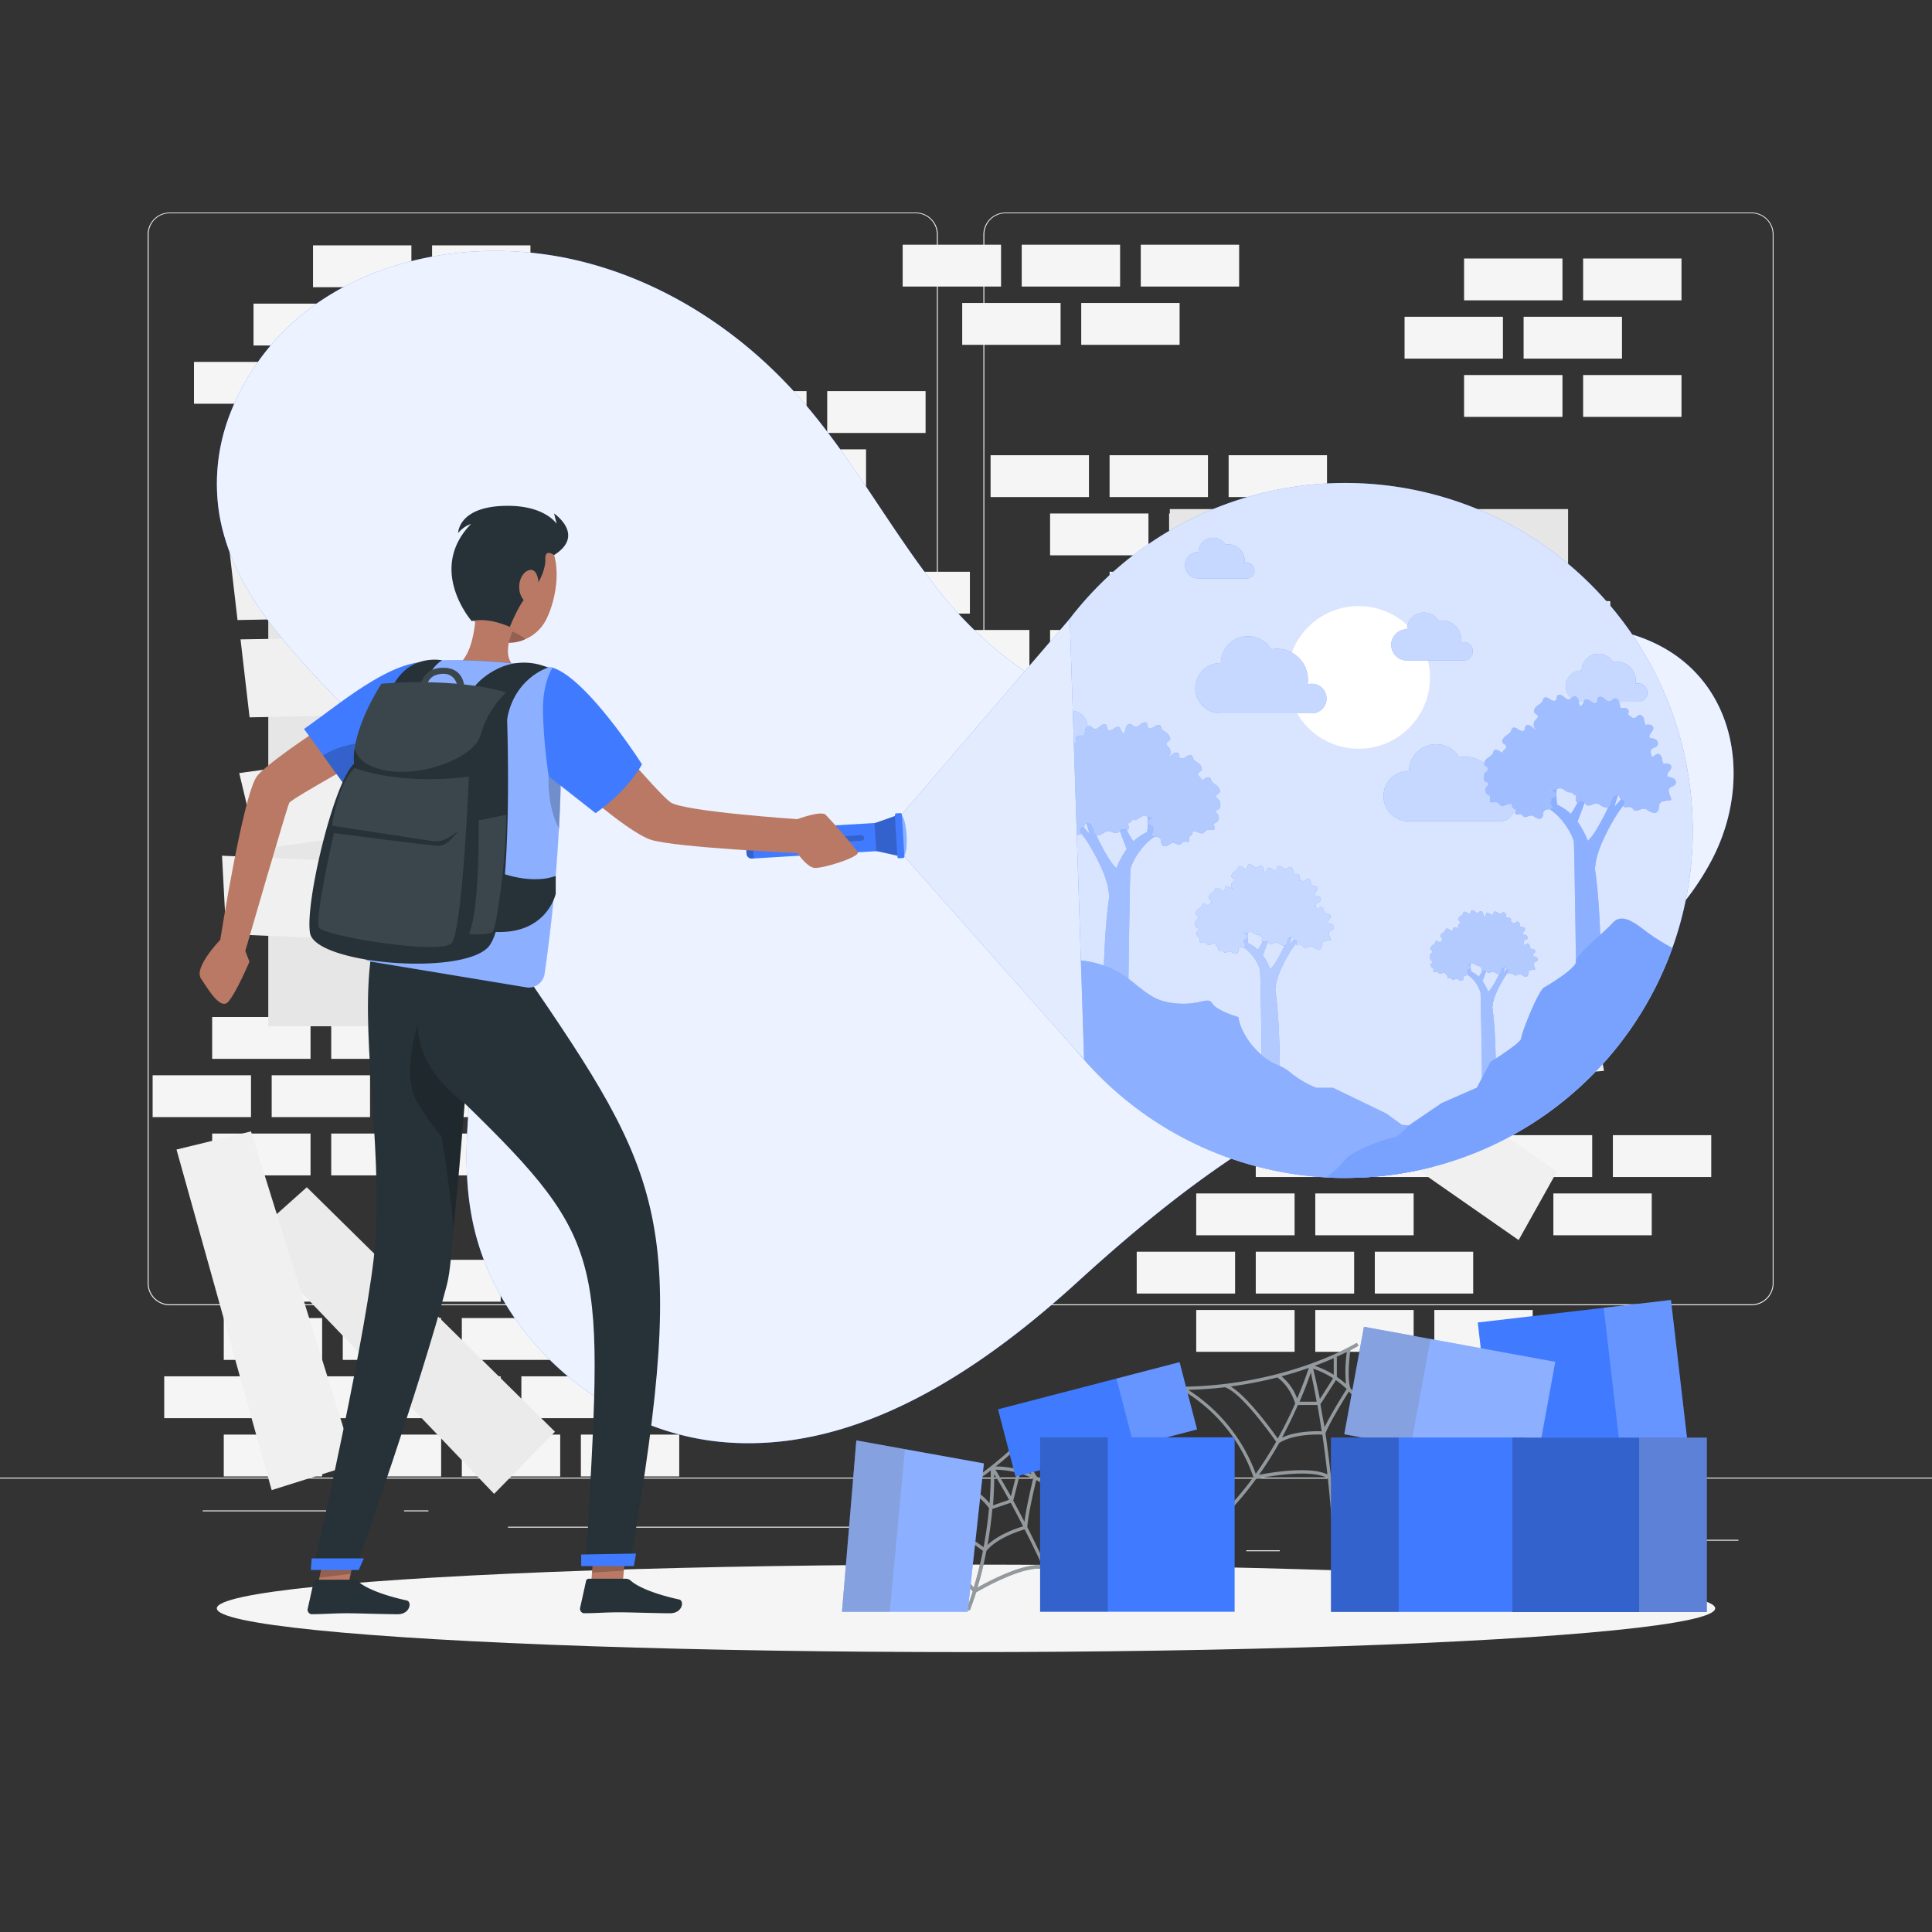 <svg xmlns="http://www.w3.org/2000/svg" viewBox="0 0 500 500"><rect x="0" y="0" width="500" height="500" fill="#333333" stroke="none"/><g id="background-complete"><rect y="382.4" width="500" height="0.25" style="fill:#ebebeb"></rect><rect x="416.78" y="398.49" width="33.12" height="0.25" style="fill:#ebebeb"></rect><rect x="322.53" y="401.21" width="8.69" height="0.25" style="fill:#ebebeb"></rect><rect x="396.59" y="389.21" width="19.19" height="0.25" style="fill:#ebebeb"></rect><rect x="52.46" y="390.89" width="43.19" height="0.25" style="fill:#ebebeb"></rect><rect x="104.56" y="390.89" width="6.33" height="0.25" style="fill:#ebebeb"></rect><rect x="131.47" y="395.11" width="93.68" height="0.25" style="fill:#ebebeb"></rect><path d="M237,337.8H43.91a5.71,5.71,0,0,1-5.7-5.71V60.66A5.71,5.71,0,0,1,43.91,55H237a5.71,5.71,0,0,1,5.71,5.71V332.09A5.71,5.71,0,0,1,237,337.8ZM43.91,55.2a5.46,5.46,0,0,0-5.45,5.46V332.09a5.46,5.46,0,0,0,5.45,5.46H237a5.47,5.47,0,0,0,5.46-5.46V60.66A5.47,5.47,0,0,0,237,55.2Z" style="fill:#ebebeb"></path><path d="M453.31,337.8H260.21a5.72,5.72,0,0,1-5.71-5.71V60.66A5.72,5.72,0,0,1,260.21,55h193.1A5.71,5.71,0,0,1,459,60.66V332.09A5.71,5.71,0,0,1,453.31,337.8ZM260.21,55.2a5.47,5.47,0,0,0-5.46,5.46V332.09a5.47,5.47,0,0,0,5.46,5.46h193.1a5.47,5.47,0,0,0,5.46-5.46V60.66a5.47,5.47,0,0,0-5.46-5.46Z" style="fill:#ebebeb"></path><rect x="73.31" y="326.04" width="25.46" height="10.83" style="fill:#f5f5f5"></rect><rect x="104.12" y="326.04" width="25.46" height="10.83" style="fill:#f5f5f5"></rect><rect x="134.93" y="326.04" width="25.46" height="10.83" style="fill:#f5f5f5"></rect><rect x="57.91" y="341.11" width="25.46" height="10.83" style="fill:#f5f5f5"></rect><rect x="88.71" y="341.11" width="25.46" height="10.83" style="fill:#f5f5f5"></rect><rect x="119.52" y="341.11" width="25.46" height="10.83" style="fill:#f5f5f5"></rect><rect x="150.33" y="341.11" width="25.46" height="10.83" style="fill:#f5f5f5"></rect><rect x="42.5" y="356.19" width="25.46" height="10.83" style="fill:#f5f5f5"></rect><rect x="73.31" y="356.19" width="25.46" height="10.83" style="fill:#f5f5f5"></rect><rect x="104.12" y="356.19" width="25.46" height="10.83" style="fill:#f5f5f5"></rect><rect x="134.93" y="356.19" width="25.46" height="10.83" style="fill:#f5f5f5"></rect><rect x="165.73" y="356.19" width="25.46" height="10.83" style="fill:#f5f5f5"></rect><rect x="57.91" y="371.27" width="25.46" height="10.83" style="fill:#f5f5f5"></rect><rect x="88.71" y="371.27" width="25.46" height="10.83" style="fill:#f5f5f5"></rect><rect x="119.52" y="371.27" width="25.46" height="10.83" style="fill:#f5f5f5"></rect><rect x="150.33" y="371.27" width="25.46" height="10.83" style="fill:#f5f5f5"></rect><rect x="207.06" y="279.64" width="25.46" height="10.83" style="fill:#f5f5f5"></rect><rect x="237.87" y="279.64" width="25.46" height="10.83" style="fill:#f5f5f5"></rect><rect x="191.65" y="294.72" width="25.46" height="10.83" style="fill:#f5f5f5"></rect><rect x="222.46" y="294.72" width="25.46" height="10.83" style="fill:#f5f5f5"></rect><rect x="207.06" y="309.8" width="25.46" height="10.83" style="fill:#f5f5f5"></rect><rect x="237.87" y="309.8" width="25.46" height="10.83" style="fill:#f5f5f5"></rect><rect x="378.9" y="66.9" width="25.46" height="10.83" style="fill:#f5f5f5"></rect><rect x="409.71" y="66.9" width="25.46" height="10.83" style="fill:#f5f5f5"></rect><rect x="363.5" y="81.98" width="25.46" height="10.83" style="fill:#f5f5f5"></rect><rect x="394.31" y="81.98" width="25.46" height="10.83" style="fill:#f5f5f5"></rect><rect x="378.9" y="97.06" width="25.46" height="10.83" style="fill:#f5f5f5"></rect><rect x="409.71" y="97.06" width="25.46" height="10.83" style="fill:#f5f5f5"></rect><rect x="81.01" y="63.5" width="25.46" height="10.83" style="fill:#f5f5f5"></rect><rect x="111.82" y="63.5" width="25.46" height="10.83" style="fill:#f5f5f5"></rect><rect x="65.61" y="78.58" width="25.46" height="10.83" style="fill:#f5f5f5"></rect><rect x="96.42" y="78.58" width="25.46" height="10.83" style="fill:#f5f5f5"></rect><rect x="127.22" y="78.58" width="25.46" height="10.83" style="fill:#f5f5f5"></rect><rect x="50.2" y="93.66" width="25.46" height="10.83" style="fill:#f5f5f5"></rect><rect x="81.01" y="93.66" width="25.46" height="10.83" style="fill:#f5f5f5"></rect><rect x="111.82" y="93.66" width="25.46" height="10.83" style="fill:#f5f5f5"></rect><rect x="65.61" y="108.74" width="25.46" height="10.83" style="fill:#f5f5f5"></rect><rect x="96.42" y="108.74" width="25.46" height="10.83" style="fill:#f5f5f5"></rect><rect x="311.91" y="193.13" width="25.46" height="10.83" style="fill:#f5f5f5"></rect><rect x="342.72" y="193.13" width="25.46" height="10.83" style="fill:#f5f5f5"></rect><rect x="234.89" y="208.21" width="25.46" height="10.83" style="fill:#f5f5f5"></rect><rect x="296.51" y="208.21" width="25.46" height="10.83" style="fill:#f5f5f5"></rect><rect x="327.31" y="208.21" width="25.46" height="10.83" style="fill:#f5f5f5"></rect><rect x="219.49" y="223.28" width="25.46" height="10.83" style="fill:#f5f5f5"></rect><rect x="250.29" y="223.28" width="25.46" height="10.83" style="fill:#f5f5f5"></rect><rect x="311.91" y="223.28" width="25.46" height="10.83" style="fill:#f5f5f5"></rect><rect x="342.72" y="223.28" width="25.46" height="10.83" style="fill:#f5f5f5"></rect><rect x="296.51" y="238.36" width="25.46" height="10.83" style="fill:#f5f5f5"></rect><rect x="327.31" y="238.36" width="25.46" height="10.83" style="fill:#f5f5f5"></rect><rect x="324.99" y="293.78" width="25.46" height="10.83" style="fill:#f5f5f5"></rect><rect x="355.8" y="293.78" width="25.46" height="10.83" style="fill:#f5f5f5"></rect><rect x="386.6" y="293.78" width="25.46" height="10.83" style="fill:#f5f5f5"></rect><rect x="417.41" y="293.78" width="25.46" height="10.83" style="fill:#f5f5f5"></rect><rect x="309.58" y="308.86" width="25.46" height="10.83" style="fill:#f5f5f5"></rect><rect x="340.39" y="308.86" width="25.46" height="10.83" style="fill:#f5f5f5"></rect><rect x="402.01" y="308.86" width="25.46" height="10.83" style="fill:#f5f5f5"></rect><rect x="294.18" y="323.94" width="25.46" height="10.83" style="fill:#f5f5f5"></rect><rect x="324.99" y="323.94" width="25.46" height="10.83" style="fill:#f5f5f5"></rect><rect x="355.8" y="323.94" width="25.46" height="10.83" style="fill:#f5f5f5"></rect><rect x="309.58" y="339.02" width="25.46" height="10.83" style="fill:#f5f5f5"></rect><rect x="340.39" y="339.02" width="25.46" height="10.83" style="fill:#f5f5f5"></rect><rect x="371.2" y="339.02" width="25.46" height="10.83" style="fill:#f5f5f5"></rect><rect x="302.57" y="163.04" width="25.46" height="10.83" style="fill:#f5f5f5"></rect><rect x="271.76" y="163.04" width="25.46" height="10.83" style="fill:#f5f5f5"></rect><rect x="240.95" y="163.04" width="25.46" height="10.83" style="fill:#f5f5f5"></rect><rect x="210.15" y="163.04" width="25.46" height="10.83" style="fill:#f5f5f5"></rect><rect x="317.97" y="147.97" width="25.46" height="10.83" style="fill:#f5f5f5"></rect><rect x="287.16" y="147.97" width="25.46" height="10.83" style="fill:#f5f5f5"></rect><rect x="225.55" y="147.97" width="25.46" height="10.83" style="fill:#f5f5f5"></rect><rect x="333.38" y="132.89" width="25.46" height="10.83" style="fill:#f5f5f5"></rect><rect x="302.57" y="132.89" width="25.46" height="10.83" style="fill:#f5f5f5"></rect><rect x="271.76" y="132.89" width="25.46" height="10.83" style="fill:#f5f5f5"></rect><rect x="317.97" y="117.81" width="25.46" height="10.83" style="fill:#f5f5f5"></rect><rect x="287.16" y="117.81" width="25.46" height="10.83" style="fill:#f5f5f5"></rect><rect x="256.36" y="117.81" width="25.46" height="10.83" style="fill:#f5f5f5"></rect><rect x="70.31" y="248.12" width="25.46" height="10.83" style="fill:#f5f5f5"></rect><rect x="101.12" y="248.12" width="25.46" height="10.83" style="fill:#f5f5f5"></rect><rect x="131.93" y="248.12" width="25.46" height="10.83" style="fill:#f5f5f5"></rect><rect x="54.91" y="263.2" width="25.46" height="10.83" style="fill:#f5f5f5"></rect><rect x="85.72" y="263.2" width="25.46" height="10.83" style="fill:#f5f5f5"></rect><rect x="116.52" y="263.2" width="25.46" height="10.83" style="fill:#f5f5f5"></rect><rect x="147.33" y="263.2" width="25.46" height="10.83" style="fill:#f5f5f5"></rect><rect x="39.5" y="278.28" width="25.46" height="10.83" style="fill:#f5f5f5"></rect><rect x="70.31" y="278.28" width="25.46" height="10.83" style="fill:#f5f5f5"></rect><rect x="101.12" y="278.28" width="25.46" height="10.83" style="fill:#f5f5f5"></rect><rect x="131.93" y="278.28" width="25.46" height="10.83" style="fill:#f5f5f5"></rect><rect x="54.91" y="293.36" width="25.46" height="10.83" style="fill:#f5f5f5"></rect><rect x="85.72" y="293.36" width="25.46" height="10.83" style="fill:#f5f5f5"></rect><rect x="116.52" y="293.36" width="25.46" height="10.83" style="fill:#f5f5f5"></rect><rect x="147.33" y="293.36" width="25.46" height="10.83" style="fill:#f5f5f5"></rect><rect x="183.27" y="101.22" width="25.46" height="10.83" style="fill:#f5f5f5"></rect><rect x="214.08" y="101.22" width="25.46" height="10.83" style="fill:#f5f5f5"></rect><rect x="198.67" y="116.29" width="25.46" height="10.83" style="fill:#f5f5f5"></rect><rect x="279.82" y="78.41" width="25.46" height="10.83" style="fill:#f5f5f5"></rect><rect x="249.02" y="78.41" width="25.46" height="10.83" style="fill:#f5f5f5"></rect><rect x="295.23" y="63.33" width="25.46" height="10.83" style="fill:#f5f5f5"></rect><rect x="264.42" y="63.33" width="25.46" height="10.83" style="fill:#f5f5f5"></rect><rect x="233.61" y="63.33" width="25.46" height="10.83" style="fill:#f5f5f5"></rect><rect x="69.43" y="113.45" width="103.07" height="152.15" style="fill:#e6e6e6"></rect><polygon points="60.14 120.2 63.73 140.2 180.93 130.45 180.93 110.59 60.14 120.2" style="fill:#f0f0f0"></polygon><polygon points="59.13 140.29 61.47 160.47 179.04 158.08 180.28 138.26 59.13 140.29" style="fill:#f0f0f0"></polygon><polygon points="62.25 165.47 64.59 185.65 182.16 183.26 183.41 163.44 62.25 165.47" style="fill:#f0f0f0"></polygon><polygon points="61.91 200.07 66.64 219.83 183.09 203.4 181.95 183.58 61.91 200.07" style="fill:#f0f0f0"></polygon><polygon points="57.46 221.45 58.53 241.74 176.03 246.67 178.5 226.97 57.46 221.45" style="fill:#f0f0f0"></polygon><rect x="302.76" y="131.74" width="103.07" height="152.15" transform="translate(708.58 415.64) rotate(180)" style="fill:#e6e6e6"></rect><polygon points="415.12 277.14 411.52 257.14 294.33 266.89 294.33 286.75 415.12 277.14" style="fill:#ebebeb"></polygon><polygon points="393.02 320.93 402.94 303.2 306.21 236.32 293.6 251.66 393.02 320.93" style="fill:#f0f0f0"></polygon><polygon points="413.01 231.88 410.67 211.69 293.1 214.08 291.85 233.9 413.01 231.88" style="fill:#f0f0f0"></polygon><polygon points="417.8 175.9 416.72 155.6 299.23 150.67 296.75 170.38 417.8 175.9" style="fill:#f0f0f0"></polygon><polygon points="413.5 176.03 397.13 164 318.83 251.75 332.5 266.15 413.5 176.03" style="fill:#f5f5f5"></polygon><polygon points="64.6 320.48 79.4 307.26 143.63 370.53 127.88 386.61 64.6 320.48" style="fill:#ebebeb"></polygon><polygon points="45.68 297.5 64.96 292.81 91.79 378.88 70.31 385.64 45.68 297.5" style="fill:#f0f0f0"></polygon></g><g id="background-simple"><path d="M59.64,106.84A62.26,62.26,0,0,1,83.13,77.76c18.71-12.47,43.68-15.62,66-10.42S191.26,85.5,206,101.9c14.21,15.8,24,34.56,37.12,51.15,12.24,15.48,30.25,29,51.24,33.36,45.17,9.35,81.69-34.14,126.14-22.73,28.14,7.22,34.15,36.5,22.62,58.65-16.71,32.12-57.19,45.47-90,58.88-28.46,11.63-52.35,30.59-74.33,50.62-23.82,21.69-56.16,44.47-91.58,41.39-30-2.61-55.44-25.07-63.44-51.42-9.54-31.45,7.55-64.4-3.18-95.66C108.47,190.81,63.3,170,56.82,133.46A49.88,49.88,0,0,1,59.64,106.84Z" style="fill:#407BFF"></path><path d="M59.64,106.84A62.26,62.26,0,0,1,83.13,77.76c18.71-12.47,43.68-15.62,66-10.42S191.26,85.5,206,101.9c14.21,15.8,24,34.56,37.12,51.15,12.24,15.48,30.25,29,51.24,33.36,45.17,9.35,81.69-34.14,126.14-22.73,28.14,7.22,34.15,36.5,22.62,58.65-16.71,32.12-57.19,45.47-90,58.88-28.46,11.63-52.35,30.59-74.33,50.62-23.82,21.69-56.16,44.47-91.58,41.39-30-2.61-55.44-25.07-63.44-51.42-9.54-31.45,7.55-64.4-3.18-95.66C108.47,190.81,63.3,170,56.82,133.46A49.88,49.88,0,0,1,59.64,106.84Z" style="fill:#fff;opacity:0.9;isolation:isolate"></path></g><g id="Shadow"><ellipse id="path" cx="250" cy="416.24" rx="193.89" ry="11.32" style="fill:#f5f5f5"></ellipse></g><g id="Boxes"><path d="M226,396.78c.38-.12.75-.26,1.13-.39a42.22,42.22,0,0,1,24.62,15.49c-.51,1.6-1.08,3.22-1.7,4.83H251q.88-2.31,1.61-4.61c1.28-.75,12.44-7.19,17.54-6q2.24,4.85,4.7,10.64h.92c-3.68-8.72-7.06-15.89-9.89-21.49.11-3,1.79-10.07,2.31-12.21a20,20,0,0,1,2.58,1.62l.51-.68a20.32,20.32,0,0,0-2.9-1.81l-.11-.14c-1.63-2.11-2.88-8.1-3.11-9.24,1-1.09,1.6-1.74,1.63-1.78l-.66-.54c-.15.18-15.45,18.45-44.63,26.87l.24.82C223.21,397.7,224.64,397.25,226,396.78Zm43.68,8.35c-5-.59-13.85,4.13-16.74,5.77,1-3.28,1.75-6.48,2.34-9.5,2.66-3.33,8.44-5.18,9.89-5.6Q267.3,399.91,269.72,405.13Zm-4.58-11.35q-1.56-3-2.87-5.43l1.76-7a23.42,23.42,0,0,1,3.38,1.29C267,384.28,265.58,390.17,265.14,393.78Zm-.7-20.28a36.64,36.64,0,0,0,2.5,7.95,22.85,22.85,0,0,0-2.88-1l-1.64-4.86-.19.06C263.09,374.83,263.82,374.12,264.44,373.5Zm-2.73,2.6,1.36,4.07a23.33,23.33,0,0,0-5.35-.66C259.24,378.29,260.57,377.14,261.71,376.1Zm1.5,5-1.54,6.15c-2-3.56-3.38-5.85-4-6.88A23.64,23.64,0,0,1,263.21,381.1Zm-5.9.36c.79,1.27,2.12,3.49,3.88,6.7L257,389.58C257.26,385.92,257.32,383.09,257.31,381.46Zm4.3,7.46q1.44,2.64,3.21,6.1c-1.56.46-6.25,2-9.21,4.81.61-3.41,1-6.57,1.26-9.32Zm-5.16-8.4c0,1.18,0,4.25-.31,8.54a13.23,13.23,0,0,0-5.71-4.21C252.66,383.36,254.67,381.9,256.45,380.52Zm-7,4.94c.59.14,3.65,1,6.55,4.84-.27,2.95-.71,6.39-1.41,10.11-2.3-1.68-10.86-7.79-15.82-8.89A101.9,101.9,0,0,0,249.49,385.46Zm-12.1,6.75c4.43-.07,15.36,7.88,17.07,9.14-.6,3-1.37,6.25-2.37,9.54a43.43,43.43,0,0,0-23.38-15C231.78,394.72,234.68,393.49,237.39,392.21Z" style="fill:#263238"></path><g style="opacity:0.5;isolation:isolate"><path d="M226,396.78c.38-.12.75-.26,1.13-.39a42.22,42.22,0,0,1,24.62,15.49c-.51,1.6-1.08,3.22-1.7,4.83H251q.88-2.31,1.61-4.61c1.28-.75,12.44-7.19,17.54-6q2.24,4.85,4.7,10.64h.92c-3.68-8.72-7.06-15.89-9.89-21.49.11-3,1.79-10.07,2.31-12.21a20,20,0,0,1,2.58,1.62l.51-.68a20.32,20.32,0,0,0-2.9-1.81l-.11-.14c-1.63-2.11-2.88-8.1-3.11-9.24,1-1.09,1.6-1.74,1.63-1.78l-.66-.54c-.15.18-15.45,18.45-44.63,26.87l.24.82C223.21,397.7,224.64,397.25,226,396.78Zm43.68,8.35c-5-.59-13.85,4.13-16.74,5.77,1-3.28,1.75-6.48,2.34-9.5,2.66-3.33,8.44-5.18,9.89-5.6Q267.3,399.91,269.72,405.13Zm-4.58-11.35q-1.56-3-2.87-5.43l1.76-7a23.42,23.42,0,0,1,3.38,1.29C267,384.28,265.58,390.17,265.14,393.78Zm-.7-20.28a36.64,36.64,0,0,0,2.5,7.95,22.85,22.85,0,0,0-2.88-1l-1.64-4.86-.19.06C263.09,374.83,263.82,374.12,264.44,373.5Zm-2.73,2.6,1.36,4.07a23.33,23.33,0,0,0-5.35-.66C259.24,378.29,260.57,377.14,261.71,376.1Zm1.5,5-1.54,6.15c-2-3.56-3.38-5.85-4-6.88A23.64,23.64,0,0,1,263.21,381.1Zm-5.9.36c.79,1.27,2.12,3.49,3.88,6.7L257,389.58C257.26,385.92,257.32,383.09,257.31,381.46Zm4.3,7.46q1.44,2.64,3.21,6.1c-1.56.46-6.25,2-9.21,4.81.61-3.41,1-6.57,1.26-9.32Zm-5.16-8.4c0,1.18,0,4.25-.31,8.54a13.23,13.23,0,0,0-5.71-4.21C252.66,383.36,254.67,381.9,256.45,380.52Zm-7,4.94c.59.14,3.65,1,6.55,4.84-.27,2.95-.71,6.39-1.41,10.11-2.3-1.68-10.86-7.79-15.82-8.89A101.9,101.9,0,0,0,249.49,385.46Zm-12.1,6.75c4.43-.07,15.36,7.88,17.07,9.14-.6,3-1.37,6.25-2.37,9.54a43.43,43.43,0,0,0-23.38-15C231.78,394.72,234.68,393.49,237.39,392.21Z" style="fill:#fff"></path></g><path d="M351,362.46l.7-.48a22.3,22.3,0,0,0-2.17-2.64l-.06-.16c-.87-2.52-.15-8.6,0-9.75,1.35-.7,2.08-1.15,2.11-1.17l-.45-.72c-.2.12-20.52,12.57-50.86,11.25l0,.86c1.53.06,3,.09,4.51.09h1.19a42.23,42.23,0,0,1,18.41,22.52,79.41,79.41,0,0,1-8.63,10.06l.6.61a81.41,81.41,0,0,0,8.74-10.2c1.44-.3,14.08-2.85,18.55-.13.59,5.46,1.12,11.68,1.53,18.66l.86-.05c-.74-12.51-1.88-22.62-3-30.26,1.06-2.8,4.9-9,6.08-10.83A19.83,19.83,0,0,1,351,362.46Zm-2.62-4.23a23,23,0,0,0-2.4-1.89v-5.13h-.21c1.07-.48,2-.92,2.78-1.31A36.63,36.63,0,0,0,348.33,358.23Zm-7.58,4.53h-4.47c1.45-3.37,2.41-6,2.92-7.58C339.54,356.63,340.1,359.16,340.75,362.76Zm-5.08-.76a13.3,13.3,0,0,0-4.07-5.81c2.59-.69,5-1.44,7.08-2.18C338.33,355.13,337.36,358.05,335.67,362Zm-.49,1.14c-1.2,2.72-2.7,5.84-4.55,9.15-1.65-2.33-7.82-10.85-12.17-13.47a105,105,0,0,0,12.06-2.34C331,356.79,333.66,358.58,335.18,363.14Zm.72.47h5q.53,3,1.1,6.81c-1.62-.06-6.57-.09-10.26,1.63C333.41,369,334.79,366.14,335.9,363.61Zm4-9.37a23.69,23.69,0,0,1,5.06,2.47l-3.42,5.34C340.75,358,340.14,355.43,339.85,354.24Zm.36-.79c1.83-.67,3.45-1.34,4.86-1.95v4.28A24.47,24.47,0,0,0,340.21,353.45Zm-32.7,6.25c3.27-.09,6.41-.33,9.39-.68,4.21,1.34,12.05,12.36,13.26,14.1a97.71,97.71,0,0,1-5.27,8.29A43.58,43.58,0,0,0,307.51,359.7Zm18.21,22c2-2.79,3.72-5.58,5.24-8.26,3.59-2.31,9.65-2.22,11.16-2.16.44,3,.89,6.47,1.31,10.28C338.84,379.4,329,381.06,325.72,381.7Zm16-18.41,3.91-6.11a23.54,23.54,0,0,1,2.79,2.3c-.93,1.45-4.15,6.59-5.71,9.87C342.36,367.09,342,365.07,341.71,363.29Z" style="fill:#263238"></path><g style="opacity:0.5;isolation:isolate"><path d="M351,362.46l.7-.48a22.3,22.3,0,0,0-2.17-2.64l-.06-.16c-.87-2.52-.15-8.6,0-9.75,1.35-.7,2.08-1.15,2.11-1.17l-.45-.72c-.2.12-20.52,12.57-50.86,11.25l0,.86c1.53.06,3,.09,4.51.09h1.19a42.23,42.23,0,0,1,18.41,22.52,79.41,79.41,0,0,1-8.63,10.06l.6.61a81.41,81.41,0,0,0,8.74-10.2c1.44-.3,14.08-2.85,18.55-.13.59,5.46,1.12,11.68,1.53,18.66l.86-.05c-.74-12.51-1.88-22.62-3-30.26,1.06-2.8,4.9-9,6.08-10.83A19.83,19.83,0,0,1,351,362.46Zm-2.62-4.23a23,23,0,0,0-2.4-1.89v-5.13h-.21c1.07-.48,2-.92,2.78-1.31A36.63,36.63,0,0,0,348.33,358.23Zm-7.58,4.53h-4.47c1.45-3.37,2.41-6,2.92-7.58C339.54,356.63,340.1,359.16,340.75,362.76Zm-5.08-.76a13.3,13.3,0,0,0-4.07-5.81c2.59-.69,5-1.44,7.08-2.18C338.33,355.13,337.36,358.05,335.67,362Zm-.49,1.14c-1.2,2.72-2.7,5.84-4.55,9.15-1.65-2.33-7.82-10.85-12.17-13.47a105,105,0,0,0,12.06-2.34C331,356.79,333.66,358.58,335.18,363.14Zm.72.47h5q.53,3,1.1,6.81c-1.62-.06-6.57-.09-10.26,1.63C333.41,369,334.79,366.14,335.9,363.61Zm4-9.37a23.69,23.69,0,0,1,5.06,2.47l-3.42,5.34C340.75,358,340.14,355.43,339.85,354.24Zm.36-.79c1.83-.67,3.45-1.34,4.86-1.95v4.28A24.47,24.47,0,0,0,340.21,353.45Zm-32.7,6.25c3.27-.09,6.41-.33,9.39-.68,4.21,1.34,12.05,12.36,13.26,14.1a97.71,97.71,0,0,1-5.27,8.29A43.58,43.58,0,0,0,307.51,359.7Zm18.21,22c2-2.79,3.72-5.58,5.24-8.26,3.59-2.31,9.65-2.22,11.16-2.16.44,3,.89,6.47,1.31,10.28C338.84,379.4,329,381.06,325.72,381.7Zm16-18.41,3.91-6.11a23.54,23.54,0,0,1,2.79,2.3c-.93,1.45-4.15,6.59-5.71,9.87C342.36,367.09,342,365.07,341.71,363.29Z" style="fill:#fff"></path></g><rect x="259.79" y="358.32" width="48.54" height="17.99" transform="translate(651.32 651.44) rotate(165.44)" style="fill:#407BFF"></rect><rect x="290.93" y="354.34" width="16.89" height="17.99" transform="translate(680.47 639.76) rotate(165.44)" style="fill:#fff;opacity:0.2;isolation:isolate"></rect><polygon points="254.63 378.73 221.62 372.78 217.91 417.12 250.44 417.12 254.63 378.73" style="fill:#407BFF"></polygon><polygon points="234.21 375.05 221.62 372.78 217.91 417.12 230.28 417.12 234.21 375.05" style="opacity:0.2;isolation:isolate"></polygon><g style="opacity:0.4;isolation:isolate"><polygon points="254.63 378.73 221.62 372.78 217.91 417.12 250.44 417.12 254.63 378.73" style="fill:#fff"></polygon><polygon points="234.21 375.05 221.62 372.78 217.91 417.12 230.28 417.12 234.21 375.05" style="fill:#fff;opacity:0.2;isolation:isolate"></polygon></g><rect x="269.18" y="371.98" width="50.34" height="45.14" style="fill:#407BFF"></rect><rect x="269.18" y="371.98" width="17.52" height="45.14" style="opacity:0.2;isolation:isolate"></rect><rect x="384.37" y="339.24" width="50.34" height="36.75" transform="translate(857.71 665.46) rotate(173.36)" style="fill:#407BFF"></rect><rect x="417.08" y="337.35" width="17.52" height="36.75" transform="translate(889.98 659.78) rotate(173.36)" style="fill:#fff;opacity:0.2;isolation:isolate"></rect><rect x="350.03" y="347.68" width="50.34" height="28.27" transform="translate(71.26 -61.63) rotate(10.37)" style="fill:#407BFF"></rect><rect x="350.29" y="344.72" width="17.52" height="28.27" transform="translate(70.47 -58.77) rotate(10.37)" style="opacity:0.2;isolation:isolate"></rect><rect x="350.03" y="347.68" width="50.34" height="28.27" transform="translate(71.26 -61.63) rotate(10.37)" style="fill:#fff;opacity:0.4;isolation:isolate"></rect><rect x="344.45" y="372.02" width="50.34" height="45.14" style="fill:#407BFF"></rect><rect x="344.45" y="372.02" width="17.52" height="45.14" style="opacity:0.2;isolation:isolate"></rect><rect x="391.39" y="372.06" width="50.34" height="45.14" transform="translate(833.12 789.26) rotate(180)" style="fill:#407BFF"></rect><rect x="391.39" y="372.06" width="50.34" height="45.14" transform="translate(833.12 789.26) rotate(180)" style="opacity:0.2;isolation:isolate"></rect><rect x="424.21" y="372.06" width="17.52" height="45.14" transform="translate(865.94 789.26) rotate(180)" style="fill:#fff;opacity:0.2;isolation:isolate"></rect></g><g id="Character"><g id="group"><path d="M93.14,181.75s-23,14.54-26.59,19.07S57,243.23,57,243.23s-6.91,7.13-5,10,5,8.16,7,6.09,5.56-10.44,5.56-10.44l-1.08-2.76s10.77-37.18,11.38-38.34,23.92-14,23.92-14Z" style="fill:#b97964"></path><path d="M110.43,171.27l-2.38,25.11-8,2.53-11.37,3.58-5-6.94-5-6.9C87.51,182.52,100.34,171.27,110.43,171.27Z" style="fill:#407BFF"></path><path d="M101.12,191.6,100,198.91l-11.37,3.58-5-6.94C89.51,191.36,101.12,191.6,101.12,191.6Z" style="opacity:0.2;isolation:isolate"></path><polygon points="152.93 410.34 161.04 411.19 161.45 406.49 162.56 393.7 154.45 392.84 153.22 406.97 152.93 410.34" style="fill:#b97964"></polygon><polygon points="82.45 409.31 90.31 409.31 90.7 407.53 90.75 407.31 93.2 395.96 93.25 395.74 94.19 391.38 86.32 391.38 82.45 409.31" style="fill:#b97964"></polygon><polygon points="154.45 392.84 153.22 406.97 161.45 406.49 162.56 393.7 154.45 392.84" style="opacity:0.2;isolation:isolate"></polygon><polygon points="82.68 408.31 82.69 408.31 90.74 407.31 90.75 407.31 93.14 396.36 93.13 396.36 85.13 396.99 82.75 407.97 82.68 408.31" style="opacity:0.2;isolation:isolate"></polygon><path d="M91.4,408.83H81.85a.69.69,0,0,0-.67.54l-1.55,7a1.17,1.17,0,0,0,.9,1.38,1.06,1.06,0,0,0,.25,0c3.09,0,5.34-.24,9.22-.24,2.39,0,9.6.25,12.9.25s3.73-3.26,2.38-3.56c-6.06-1.32-10.62-3.15-12.56-4.89A1.89,1.89,0,0,0,91.4,408.83Z" style="fill:#263238"></path><path d="M161.9,408.58h-9.55a.69.69,0,0,0-.67.54l-1.55,7a1.17,1.17,0,0,0,.9,1.38,1.06,1.06,0,0,0,.25,0c3.09,0,5.34-.24,9.22-.24,2.39,0,9.6.25,12.9.25s3.73-3.26,2.38-3.56c-6.06-1.32-10.62-3.15-12.56-4.89A1.89,1.89,0,0,0,161.9,408.58Z" style="fill:#263238"></path><path d="M163.3,403.31l-11.6.37c4.22-77.56,6.19-81.52-31.45-118.15-.88,11.08-1.87,22.58-2.84,32.16-.61,5.93-.79,11.11-1.78,14.9-6.7,25.69-22.83,71.16-22.83,71.16l-11.32.5S95.65,342,97.11,321.64C99,295,92.8,266.16,96.34,245.31l39.54,6.7C171.75,304.49,178.31,315.84,163.3,403.31Z" style="fill:#263238"></path><path d="M141.45,160.16a9.92,9.92,0,0,1-.56,1,10.88,10.88,0,0,1-4.9,4.24,9.91,9.91,0,0,1-12.68-3.75c-3-4.72-1.94-9.19-.73-16.88a10.47,10.47,0,0,1,1.81-4.62,10.64,10.64,0,0,1,14.81-2.67C146,142.15,144.58,153.68,141.45,160.16Z" style="fill:#b97964"></path><path d="M136,165.42a10.27,10.27,0,0,1-10-.87,11.57,11.57,0,0,1,1.91-2.28A15.36,15.36,0,0,1,136,165.42Z" style="opacity:0.2;isolation:isolate"></path><path d="M118.57,172c3,4.21,12.45,4.93,12.45,4.93s6.06-.33,5.25-2.38c-3.26-1.28-4.55-3.21-4.79-5.37a10.22,10.22,0,0,1,.49-3.93c.21-.7.47-1.4.75-2.08L123.2,152.3C123.49,158.16,123.1,168.75,118.57,172Z" style="fill:#b97964"></path><path d="M122.08,160.74s-11.65-13.29-.18-25.14a7.42,7.42,0,0,0-3.33,2.35s0-6.41,11.11-7,14.38,4.62,14.38,4.62l-.66-2.67s8.21,5.56,0,10.75c0,0-2.39-1.78-2.26,1s-1.94,7.25-4.26,9.1-4.94,8.5-4.94,8.5S126.68,159.68,122.08,160.74Z" style="fill:#263238"></path><path d="M134.38,152a5.07,5.07,0,0,0,1.8,3.93c1.4,1,2.89-1,3.16-3.31.23-2.07-.21-5.15-1.94-5.13S134.28,149.8,134.38,152Z" style="fill:#b97964"></path><path d="M120.25,285.49c-.88,11.08-1.87,22.6-2.84,32.18C116,303.84,114.25,294,114.25,294s-1.63-1.34-6.11-8.49,0-20.5,0-20.5C108,277.39,120.25,285.49,120.25,285.49Z" style="opacity:0.2;isolation:isolate"></path><polygon points="164.6 402.06 164.04 405.31 150.41 405.31 150.41 402.31 164.6 402.06" style="fill:#407BFF"></polygon><polygon points="94.15 403.31 92.84 406.31 80.43 406.31 80.66 403.31 94.15 403.31" style="fill:#407BFF"></polygon><path d="M140.94,252a4.13,4.13,0,0,1-4.78,3.5l-40.51-6.7a2.32,2.32,0,0,1-1.9-2.77c5-24.46,6.25-70.66,12.91-73.85,6.89-3.29,36.37.58,36.37.58a100.35,100.35,0,0,1,1.44,10.55c0,.45.08.9.1,1.35.48,5.85.6,12.08.5,18.34,0,.42,0,.85,0,1.26A422,422,0,0,1,140.94,252Z" style="fill:#407BFF"></path><path d="M145.1,199.44c0,1.2,0,2.39,0,3.59,0,.42,0,.85,0,1.26-.07,3.44-.2,6.88-.39,10.25-.85,16-2.74,30.59-3.72,37.49a4.13,4.13,0,0,1-4.78,3.5l-40.51-6.71a2.31,2.31,0,0,1-1.9-2.76c5-24.46,6.25-70.66,12.91-73.85,6.89-3.29,36.37.58,36.37.58a100.35,100.35,0,0,1,1.44,10.55c0,.45.08.9.1,1.35C145,189.42,145.11,194.4,145.1,199.44Z" style="fill:#fff;opacity:0.4;isolation:isolate"></path><path d="M110.43,179.77s-.64-6.14,4-8.88c0,0-9.76-2.18-13.72,8.88Z" style="fill:#263238"></path><path d="M121.36,180s1.6-4.29,8.06-7.22a15.56,15.56,0,0,1,12.39,0s-9.76,3-10.81,15.27Z" style="fill:#263238"></path><path d="M127.45,225.06s9,4.27,16.37,1.63v4.62s-2.53,11.87-18.36,9.62S127.45,225.06,127.45,225.06Z" style="fill:#263238"></path><path d="M108.58,179s-.13-6.16,6.07-6.18,5.54,6.18,5.54,6.18h-1.62s.11-4.9-4.18-4.62-4,4-4,4Z" style="fill:#263238"></path><path d="M108.58,179s-.13-6.16,6.07-6.18,5.54,6.18,5.54,6.18h-1.62s.11-4.9-4.18-4.62-4,4-4,4Z" style="fill:#fff;opacity:0.1;isolation:isolate"></path><path d="M126.16,245.31c-7.57,7.31-44.61,4.06-45.93-3.85s6.2-39.15,11.41-43.84a13.29,13.29,0,0,1,.15-4c.53-3.44,2.17-9.06,6.91-16.67,0,0,18.83-1.81,32.3,2.31C131,179.22,133.73,238,126.16,245.31Z" style="fill:#263238"></path><path d="M131,179.22a23.82,23.82,0,0,0-6.59,10.94c-1.85,6.86-19.92,12.8-29.28,7.65a6.64,6.64,0,0,1-3.34-4.23c.53-3.44,2.17-9.06,6.91-16.67C98.7,176.91,117.53,175.1,131,179.22Z" style="fill:#fff;opacity:0.1;isolation:isolate"></path><path d="M91.79,198.74s11.09,4.61,29.57,2.24c0,0-1.65,40-4.51,43.12s-32.93-1.85-34.25-4,3.83-24.52,3.83-24.52,24.53,3.29,27.16,3.29,5-3.95,5-3.95-3.13,3.29-6.56,2.77l-26.11-4S87.39,202.82,91.79,198.74Z" style="fill:#fff;opacity:0.1;isolation:isolate"></path><path d="M123.88,212.32s.41,22.62-2.52,29.41c0,0,5,.39,6.09-.51s3.68-20.07,3.55-30.35Z" style="fill:#fff;opacity:0.1;isolation:isolate"></path><path d="M438.08,214.92a89.83,89.83,0,0,1-89.92,89.92c-1.64,0-3.27,0-4.89-.14a89.92,89.92,0,1,1,94.81-89.78Z" style="fill:#407BFF"></path><path d="M438.08,214.92a89.83,89.83,0,0,1-89.92,89.92c-1.64,0-3.27,0-4.89-.14a89.92,89.92,0,1,1,94.81-89.78Z" style="fill:#fff;opacity:0.8;isolation:isolate"></path><path d="M426.34,179.22a2.36,2.36,0,0,0-2.36-2.36,2.48,2.48,0,0,0-.68.1,5.68,5.68,0,0,0,.05-.72,5,5,0,0,0-5-5,5.52,5.52,0,0,0-.92.09,4.37,4.37,0,0,0-8.11,2.21h-.07a4,4,0,1,0,0,8.06H424A2.35,2.35,0,0,0,426.34,179.22Z" style="fill:#407BFF"></path><path d="M426.34,179.22a2.36,2.36,0,0,0-2.36-2.36,2.48,2.48,0,0,0-.68.1,5.68,5.68,0,0,0,.05-.72,5,5,0,0,0-5-5,5.52,5.52,0,0,0-.92.09,4.37,4.37,0,0,0-8.11,2.21h-.07a4,4,0,1,0,0,8.06H424A2.35,2.35,0,0,0,426.34,179.22Z" style="fill:#fff;opacity:0.7;isolation:isolate"></path><circle cx="351.63" cy="175.31" r="18.46" style="fill:#fff"></circle><path d="M381.17,168.56a2.37,2.37,0,0,0-2.36-2.37,2.48,2.48,0,0,0-.68.1,5.68,5.68,0,0,0,.05-.72,5,5,0,0,0-5-5,5.52,5.52,0,0,0-.92.08,4.37,4.37,0,0,0-8.11,2.21h-.07a4,4,0,1,0,0,8.06h14.79A2.35,2.35,0,0,0,381.17,168.56Z" style="fill:#407BFF"></path><path d="M381.17,168.56a2.37,2.37,0,0,0-2.36-2.37,2.48,2.48,0,0,0-.68.1,5.68,5.68,0,0,0,.05-.72,5,5,0,0,0-5-5,5.52,5.52,0,0,0-.92.08,4.37,4.37,0,0,0-8.11,2.21h-.07a4,4,0,1,0,0,8.06h14.79A2.35,2.35,0,0,0,381.17,168.56Z" style="fill:#fff;opacity:0.7;isolation:isolate"></path><path d="M343.3,180.76a3.8,3.8,0,0,0-3.8-3.8,3.88,3.88,0,0,0-1.09.16,8.92,8.92,0,0,0,.08-1.16,8,8,0,0,0-9.52-7.91,7,7,0,0,0-13,3.55h-.12a6.48,6.48,0,0,0,0,13h23.8A3.8,3.8,0,0,0,343.3,180.76Z" style="fill:#407BFF"></path><path d="M343.3,180.76a3.8,3.8,0,0,0-3.8-3.8,3.88,3.88,0,0,0-1.09.16,8.92,8.92,0,0,0,.08-1.16,8,8,0,0,0-9.52-7.91,7,7,0,0,0-13,3.55h-.12a6.48,6.48,0,0,0,0,13h23.8A3.8,3.8,0,0,0,343.3,180.76Z" style="fill:#fff;opacity:0.7;isolation:isolate"></path><path d="M392,208.71a3.8,3.8,0,0,0-3.8-3.8,3.94,3.94,0,0,0-1.09.16,7.46,7.46,0,0,0,.09-1.16,8,8,0,0,0-9.53-7.91,7,7,0,0,0-13,3.55h-.12a6.48,6.48,0,1,0,0,13h23.8A3.79,3.79,0,0,0,392,208.71Z" style="fill:#407BFF"></path><path d="M392,208.71a3.8,3.8,0,0,0-3.8-3.8,3.94,3.94,0,0,0-1.09.16,7.46,7.46,0,0,0,.09-1.16,8,8,0,0,0-9.53-7.91,7,7,0,0,0-13,3.55h-.12a6.48,6.48,0,1,0,0,13h23.8A3.79,3.79,0,0,0,392,208.71Z" style="fill:#fff;opacity:0.7;isolation:isolate"></path><path d="M284,190.73a2,2,0,0,0-2-2,2.25,2.25,0,0,0-.58.08,4.07,4.07,0,0,0,.05-.61,4.26,4.26,0,0,0-4.26-4.26,4.92,4.92,0,0,0-.78.07,3.72,3.72,0,0,0-6.9,1.89h-.06a3.43,3.43,0,0,0,0,6.86H282A2,2,0,0,0,284,190.73Z" style="fill:#407BFF"></path><path d="M284,190.73a2,2,0,0,0-2-2,2.25,2.25,0,0,0-.58.08,4.07,4.07,0,0,0,.05-.61,4.26,4.26,0,0,0-4.26-4.26,4.92,4.92,0,0,0-.78.07,3.72,3.72,0,0,0-6.9,1.89h-.06a3.43,3.43,0,0,0,0,6.86H282A2,2,0,0,0,284,190.73Z" style="fill:#fff;opacity:0.7;isolation:isolate"></path><path d="M324.66,147.68a2,2,0,0,0-2-2,2.2,2.2,0,0,0-.58.08,4.18,4.18,0,0,0,.05-.61,4.26,4.26,0,0,0-4.26-4.26,4,4,0,0,0-.78.07,3.72,3.72,0,0,0-6.9,1.88h-.06a3.43,3.43,0,0,0,0,6.86H322.7A2,2,0,0,0,324.66,147.68Z" style="fill:#407BFF"></path><path d="M324.66,147.68a2,2,0,0,0-2-2,2.2,2.2,0,0,0-.58.08,4.18,4.18,0,0,0,.05-.61,4.26,4.26,0,0,0-4.26-4.26,4,4,0,0,0-.78.07,3.72,3.72,0,0,0-6.9,1.88h-.06a3.43,3.43,0,0,0,0,6.86H322.7A2,2,0,0,0,324.66,147.68Z" style="fill:#fff;opacity:0.7;isolation:isolate"></path><path d="M277.15,211.91s2.67,3.78,3.6,5,5.53,8.67,6.16,13.61c.06.53.13,1,.19,1.38-2,13.09-1.67,37-1.6,41.13h6.28c.06-4.62.59-46.88.79-48.17s2.84-6.57,6.89-8.7,7.57-9.21,7.57-9.21h-1.3a22.91,22.91,0,0,1-5.81,6.73,11.86,11.86,0,0,1-1.53.91,21.83,21.83,0,0,0-1.36-7.64l-.7.65a18.12,18.12,0,0,1,.54,7.75,14,14,0,0,0-3.53,2.36c-3.54-4.6-5.53-15.13-5.53-15.13l-.9.5a52.35,52.35,0,0,0,1.17,6.45,105.62,105.62,0,0,0,3.52,10.19,24.43,24.43,0,0,0-2.68,5,1.9,1.9,0,0,0-.34-.41c-2.3-2.08-6.64-11.93-6.64-11.93-1-2.29.56-8.3.56-8.3h-1.21l-.54,5.26L277.7,206l-.55.46,3.23,4.15,1.66,5.26-4.34-4.8Z" style="fill:#407BFF"></path><path d="M277.15,211.91s2.67,3.78,3.6,5,5.53,8.67,6.16,13.61c.06.53.13,1,.19,1.38-2,13.09-1.67,37-1.6,41.13h6.28c.06-4.62.59-46.88.79-48.17s2.84-6.57,6.89-8.7,7.57-9.21,7.57-9.21h-1.3a22.91,22.91,0,0,1-5.81,6.73,11.86,11.86,0,0,1-1.53.91,21.83,21.83,0,0,0-1.36-7.64l-.7.65a18.12,18.12,0,0,1,.54,7.75,14,14,0,0,0-3.53,2.36c-3.54-4.6-5.53-15.13-5.53-15.13l-.9.5a52.35,52.35,0,0,0,1.17,6.45,105.62,105.62,0,0,0,3.52,10.19,24.43,24.43,0,0,0-2.68,5,1.9,1.9,0,0,0-.34-.41c-2.3-2.08-6.64-11.93-6.64-11.93-1-2.29.56-8.3.56-8.3h-1.21l-.54,5.26L277.7,206l-.55.46,3.23,4.15,1.66,5.26-4.34-4.8Z" style="fill:#fff;opacity:0.5;isolation:isolate"></path><path d="M315.37,207c-.33-.29-.76-.66-.61-1.08s.54-.43.77-.69c.49-.53,0-1.4-.53-1.83s-1.3-.77-1.54-1.45a2,2,0,0,0-.19-.53c-.35-.51-1.14-.17-1.63.19a2.81,2.81,0,0,1-.59.33,1.35,1.35,0,0,0-.37-.68c-.34-.28-.77-.66-.62-1.07s.54-.44.78-.7c.48-.53,0-1.39-.54-1.83s-1.3-.77-1.54-1.45a2.1,2.1,0,0,0-.19-.53c-.35-.5-1.14-.17-1.63.19s-1.3.69-1.63.17c-.2-.29-.09-.71-.27-1-.31-.5-1.11-.26-1.56.12s-1,.89-1.52.76a2.92,2.92,0,0,0,.44-.19c.74-.39.64-1.81.08-2.29-.33-.28-.76-.66-.61-1.07s.53-.44.77-.7c.48-.53,0-1.39-.54-1.83s-1.3-.77-1.53-1.44a2.22,2.22,0,0,0-.19-.53c-.35-.51-1.14-.18-1.64.19s-1.29.68-1.63.17c-.19-.3-.08-.72-.27-1-.31-.5-1.1-.26-1.55.12s-1,.9-1.53.76-.81-.69-1.32-.75-.95.48-1.09,1a5.8,5.8,0,0,1-.42,1.56h0a2.07,2.07,0,0,1-.85-1,2.1,2.1,0,0,0-.19-.53c-.35-.5-1.14-.17-1.63.19s-1.3.69-1.63.17c-.2-.29-.09-.71-.27-1-.32-.5-1.11-.26-1.56.12s-.95.89-1.53.76-.81-.69-1.32-.75-1,.48-1.09,1a5.45,5.45,0,0,1-.42,1.56c-.77-.15-1.84-.12-2,.64a1.15,1.15,0,0,0,.25.91,1.27,1.27,0,0,0-.27.18c-.45.38-.95.89-1.53.76s-.8-.69-1.31-.76-1,.49-1.09,1a5.77,5.77,0,0,1-.42,1.57c-.77-.15-1.84-.12-2,.64-.12.51.27,1,.59,1.38s.59,1,.25,1.42a2.69,2.69,0,0,0-1.53.39,1.13,1.13,0,0,0-.44,1.4,1.75,1.75,0,0,0,1,.68c1.17.47.78,1.51.44,2.34h-.12c-.49-.12-.8-.69-1.31-.76s-1,.49-1.1,1a5.42,5.42,0,0,1-.41,1.57c-.77-.15-1.84-.12-2,.64-.13.51.27,1,.59,1.38s.58,1,.25,1.42a2.69,2.69,0,0,0-1.53.38,1.17,1.17,0,0,0-.45,1.41,1.81,1.81,0,0,0,1,.68c2,.82-.63,3.36.37,3.53,1.29.21,2.8,0,2.89,1.54a4.15,4.15,0,0,0,.12.77c.24.88.87,1.25,2.16.64.82-.38,1-.86,1.95-.74.67.08,1.15.54,1.88.48a.73.73,0,0,0,.3-.07.84.84,0,0,0,.22-.24c.65-.93,1.17-.55,2.24-.6a.32.32,0,0,0,.23-.07.36.36,0,0,0,.1-.25,2.36,2.36,0,0,0-.07-.79.65.65,0,0,1,0-.41c.06-.19.28-.26.46-.34a1.42,1.42,0,0,0,.74-1.16c1,.1,1.95.22,2,1.45a4.15,4.15,0,0,0,.12.77c.24.88.87,1.25,2.16.64.82-.38,1-.86,1.95-.74.67.08,1.15.54,1.88.48a.78.78,0,0,0,.3-.07.84.84,0,0,0,.22-.24c.65-.93,1.17-.55,2.24-.6a.32.32,0,0,0,.23-.07.36.36,0,0,0,.1-.25,2.36,2.36,0,0,0-.07-.79.73.73,0,0,1-.05-.41c.07-.19.29-.26.47-.34a1.37,1.37,0,0,0,.61-.65,2,2,0,0,0,1.41-.25c.82-.39,1-.87,1.95-.75.67.09,1.15.55,1.89.48a.59.59,0,0,0,.29-.07.64.64,0,0,0,.22-.24l0,0a.56.56,0,0,1-.11.37,2.13,2.13,0,0,0-1.21.31.91.91,0,0,0-.35,1.1,1.43,1.43,0,0,0,.77.54c1.6.64-.5,2.64.29,2.77,1,.17,2.21,0,2.28,1.22a2.53,2.53,0,0,0,.09.6c.19.7.69,1,1.7.51.65-.3.8-.68,1.54-.59.53.07.9.43,1.48.39a.65.65,0,0,0,.24-.06.77.77,0,0,0,.17-.19c.51-.73.92-.43,1.76-.47a.3.3,0,0,0,.19-.05.29.29,0,0,0,.07-.2,1.84,1.84,0,0,0-.05-.62.63.63,0,0,1,0-.33c.05-.14.23-.2.37-.27a1.16,1.16,0,0,0,.58-1.2,1.51,1.51,0,0,1,.69,0c.67.08,1.15.54,1.89.48a.69.69,0,0,0,.29-.07.88.88,0,0,0,.23-.24c.65-.93,1.16-.55,2.23-.6a.34.34,0,0,0,.24-.07.31.31,0,0,0,.09-.25,2.12,2.12,0,0,0-.07-.79.65.65,0,0,1,0-.41c.07-.19.28-.26.46-.34a1.47,1.47,0,0,0,.45-2.19c-.2-.24-.51-.48-.45-.78s.53-.4.85-.56C316,208.89,315.93,207.47,315.37,207Z" style="fill:#407BFF"></path><path d="M315.37,207c-.33-.29-.76-.66-.61-1.08s.54-.43.77-.69c.49-.53,0-1.4-.53-1.83s-1.3-.77-1.54-1.45a2,2,0,0,0-.19-.53c-.35-.51-1.14-.17-1.63.19a2.81,2.81,0,0,1-.59.33,1.35,1.35,0,0,0-.37-.68c-.34-.28-.77-.66-.62-1.07s.54-.44.78-.7c.48-.53,0-1.39-.54-1.83s-1.3-.77-1.54-1.45a2.1,2.1,0,0,0-.19-.53c-.35-.5-1.14-.17-1.63.19s-1.3.69-1.63.17c-.2-.29-.09-.71-.27-1-.31-.5-1.11-.26-1.56.12s-1,.89-1.52.76a2.92,2.92,0,0,0,.44-.19c.74-.39.64-1.81.08-2.29-.33-.28-.76-.66-.61-1.07s.53-.44.77-.7c.48-.53,0-1.39-.54-1.83s-1.3-.77-1.53-1.44a2.22,2.22,0,0,0-.19-.53c-.35-.51-1.14-.18-1.64.19s-1.29.68-1.63.17c-.19-.3-.08-.72-.27-1-.31-.5-1.1-.26-1.55.12s-1,.9-1.53.76-.81-.69-1.32-.75-.95.48-1.09,1a5.8,5.8,0,0,1-.42,1.56h0a2.07,2.07,0,0,1-.85-1,2.1,2.1,0,0,0-.19-.53c-.35-.5-1.14-.17-1.63.19s-1.3.69-1.63.17c-.2-.29-.09-.71-.27-1-.32-.5-1.11-.26-1.56.12s-.95.89-1.53.76-.81-.69-1.32-.75-1,.48-1.09,1a5.45,5.45,0,0,1-.42,1.56c-.77-.15-1.84-.12-2,.64a1.15,1.15,0,0,0,.25.91,1.27,1.27,0,0,0-.27.18c-.45.38-.95.89-1.53.76s-.8-.69-1.31-.76-1,.49-1.09,1a5.77,5.77,0,0,1-.42,1.57c-.77-.15-1.84-.12-2,.64-.12.51.27,1,.59,1.38s.59,1,.25,1.42a2.69,2.69,0,0,0-1.53.39,1.13,1.13,0,0,0-.44,1.4,1.75,1.75,0,0,0,1,.68c1.17.47.78,1.51.44,2.34h-.12c-.49-.12-.8-.69-1.31-.76s-1,.49-1.1,1a5.42,5.42,0,0,1-.41,1.57c-.77-.15-1.84-.12-2,.64-.13.51.27,1,.59,1.38s.58,1,.25,1.42a2.69,2.69,0,0,0-1.53.38,1.17,1.17,0,0,0-.45,1.41,1.81,1.81,0,0,0,1,.68c2,.82-.63,3.36.37,3.53,1.29.21,2.8,0,2.89,1.54a4.15,4.15,0,0,0,.12.77c.24.88.87,1.25,2.16.64.82-.38,1-.86,1.95-.74.67.08,1.15.54,1.88.48a.73.73,0,0,0,.3-.07.84.84,0,0,0,.22-.24c.65-.93,1.17-.55,2.24-.6a.32.32,0,0,0,.23-.07.36.36,0,0,0,.1-.25,2.36,2.36,0,0,0-.07-.79.65.65,0,0,1,0-.41c.06-.19.28-.26.46-.34a1.42,1.42,0,0,0,.74-1.16c1,.1,1.95.22,2,1.45a4.15,4.15,0,0,0,.12.77c.24.88.87,1.25,2.16.64.82-.38,1-.86,1.95-.74.67.08,1.15.54,1.88.48a.78.78,0,0,0,.3-.07.84.84,0,0,0,.22-.24c.65-.93,1.17-.55,2.24-.6a.32.32,0,0,0,.23-.07.36.36,0,0,0,.1-.25,2.36,2.36,0,0,0-.07-.79.73.73,0,0,1-.05-.41c.07-.19.29-.26.47-.34a1.37,1.37,0,0,0,.61-.65,2,2,0,0,0,1.41-.25c.82-.39,1-.87,1.95-.75.67.09,1.15.55,1.89.48a.59.59,0,0,0,.29-.07.64.64,0,0,0,.22-.24l0,0a.56.56,0,0,1-.11.37,2.13,2.13,0,0,0-1.21.31.91.91,0,0,0-.35,1.1,1.43,1.43,0,0,0,.77.54c1.6.64-.5,2.64.29,2.77,1,.17,2.21,0,2.28,1.22a2.53,2.53,0,0,0,.09.6c.19.7.69,1,1.7.51.65-.3.8-.68,1.54-.59.53.07.9.43,1.48.39a.65.65,0,0,0,.24-.06.77.77,0,0,0,.17-.19c.51-.73.92-.43,1.76-.47a.3.3,0,0,0,.19-.05.29.29,0,0,0,.07-.2,1.84,1.84,0,0,0-.05-.62.63.63,0,0,1,0-.33c.05-.14.23-.2.37-.27a1.16,1.16,0,0,0,.58-1.2,1.51,1.51,0,0,1,.69,0c.67.08,1.15.54,1.89.48a.69.69,0,0,0,.29-.07.88.88,0,0,0,.23-.24c.65-.93,1.16-.55,2.23-.6a.34.34,0,0,0,.24-.07.31.31,0,0,0,.09-.25,2.12,2.12,0,0,0-.07-.79.65.65,0,0,1,0-.41c.07-.19.28-.26.46-.34a1.47,1.47,0,0,0,.45-2.19c-.2-.24-.51-.48-.45-.78s.53-.4.85-.56C316,208.89,315.93,207.47,315.37,207Z" style="fill:#fff;opacity:0.6;isolation:isolate"></path><path d="M422.71,204.81s-2.67,3.78-3.59,5-5.53,8.67-6.16,13.61c-.07.53-.14,1-.2,1.38,2,13.09,1.67,37,1.6,41.14h-6.28c-.06-4.63-.59-46.89-.79-48.18s-2.83-6.56-6.89-8.7-7.56-9.21-7.56-9.21h1.29a23.2,23.2,0,0,0,5.81,6.74,15.8,15.8,0,0,0,1.53.91,21.85,21.85,0,0,1,1.36-7.65l.7.65a18.29,18.29,0,0,0-.54,7.75,14.12,14.12,0,0,1,3.53,2.36c3.54-4.6,5.53-15.12,5.53-15.12l.91.49a55.09,55.09,0,0,1-1.17,6.46c-.67,2.72-2.62,7.85-3.52,10.18a24.3,24.3,0,0,1,2.67,5,1.73,1.73,0,0,1,.34-.41c2.31-2.09,6.64-11.94,6.64-11.94,1.05-2.28-.55-8.29-.55-8.29h1.21l.54,5.25,3-3.32.55.46-3.22,4.15-1.66,5.26,4.33-4.8Z" style="fill:#407BFF"></path><path d="M422.71,204.81s-2.67,3.78-3.59,5-5.53,8.67-6.16,13.61c-.07.53-.14,1-.2,1.38,2,13.09,1.67,37,1.6,41.14h-6.28c-.06-4.63-.59-46.89-.79-48.18s-2.83-6.56-6.89-8.7-7.56-9.21-7.56-9.21h1.29a23.2,23.2,0,0,0,5.81,6.74,15.8,15.8,0,0,0,1.53.91,21.85,21.85,0,0,1,1.36-7.65l.7.65a18.29,18.29,0,0,0-.54,7.75,14.12,14.12,0,0,1,3.53,2.36c3.54-4.6,5.53-15.12,5.53-15.12l.91.49a55.09,55.09,0,0,1-1.17,6.46c-.67,2.72-2.62,7.85-3.52,10.18a24.3,24.3,0,0,1,2.67,5,1.73,1.73,0,0,1,.34-.41c2.31-2.09,6.64-11.94,6.64-11.94,1.05-2.28-.55-8.29-.55-8.29h1.21l.54,5.25,3-3.32.55.46-3.22,4.15-1.66,5.26,4.33-4.8Z" style="fill:#fff;opacity:0.4;isolation:isolate"></path><path d="M384.49,199.89c.34-.28.76-.66.61-1.07s-.53-.44-.77-.7c-.48-.53,0-1.39.54-1.83s1.3-.77,1.53-1.45a2.58,2.58,0,0,1,.19-.53c.35-.5,1.14-.17,1.64.19a2.36,2.36,0,0,0,.58.33,1.37,1.37,0,0,1,.38-.68c.33-.28.76-.65.61-1.07s-.54-.44-.77-.7c-.49-.53,0-1.39.54-1.83s1.3-.77,1.53-1.44a2.22,2.22,0,0,1,.19-.53c.35-.51,1.14-.18,1.64.19s1.29.68,1.63.17c.19-.3.08-.72.27-1,.31-.51,1.1-.27,1.55.11s.95.89,1.53.76c-.15-.06-.31-.11-.45-.18-.74-.39-.64-1.82-.08-2.29.34-.29.76-.66.61-1.08s-.53-.44-.77-.7c-.48-.53,0-1.39.54-1.82s1.3-.78,1.53-1.45a2.24,2.24,0,0,1,.2-.53c.35-.51,1.13-.18,1.63.19s1.29.68,1.63.17c.19-.3.08-.72.27-1,.31-.51,1.1-.27,1.56.11s.95.9,1.53.76.81-.69,1.31-.75,1,.49,1.1,1a5.44,5.44,0,0,0,.41,1.56H409a2.1,2.1,0,0,0,.84-1,2.22,2.22,0,0,1,.19-.53c.35-.51,1.14-.18,1.64.19s1.29.68,1.63.17c.19-.3.08-.72.27-1,.31-.51,1.1-.27,1.55.11s1,.9,1.53.76.81-.69,1.32-.75.95.48,1.09,1a5.8,5.8,0,0,0,.42,1.56c.77-.15,1.84-.12,2,.64a1.18,1.18,0,0,1-.24.91l.26.18c.45.38.95.9,1.53.76s.81-.69,1.31-.75,1,.48,1.1,1a5.78,5.78,0,0,0,.41,1.56c.78-.15,1.84-.12,2,.64.12.51-.27,1-.59,1.39s-.59,1-.26,1.41a2.73,2.73,0,0,1,1.54.39,1.16,1.16,0,0,1,.44,1.4,1.74,1.74,0,0,1-1,.68c-1.16.47-.78,1.51-.44,2.34h.12c.5-.12.81-.69,1.31-.75s1,.48,1.1,1a5.45,5.45,0,0,0,.42,1.56c.77-.15,1.83-.12,2,.64.12.51-.27,1-.59,1.38s-.59,1-.26,1.42a2.73,2.73,0,0,1,1.54.39,1.15,1.15,0,0,1,.44,1.4,1.74,1.74,0,0,1-1,.68c-2,.82.64,3.36-.37,3.53-1.28.21-2.8,0-2.89,1.54a3.45,3.45,0,0,1-.12.77c-.24.88-.86,1.25-2.16.64-.82-.38-1-.86-1.94-.74-.68.08-1.16.54-1.89.48a.78.78,0,0,1-.3-.07.84.84,0,0,1-.22-.24c-.65-.93-1.17-.55-2.24-.6a.36.36,0,0,1-.23-.06.37.37,0,0,1-.1-.25,2.16,2.16,0,0,1,.08-.8.82.82,0,0,0,0-.41c-.07-.19-.29-.26-.46-.34a1.41,1.41,0,0,1-.75-1.15c-1,.09-2,.21-2,1.44a4.19,4.19,0,0,1-.11.77c-.25.88-.87,1.25-2.16.64-.82-.38-1-.86-1.95-.74-.67.08-1.15.54-1.89.48a.69.69,0,0,1-.29-.07.88.88,0,0,1-.23-.24c-.65-.93-1.16-.55-2.23-.6a.38.38,0,0,1-.24-.06.32.32,0,0,1-.09-.25,2,2,0,0,1,.07-.8.65.65,0,0,0,0-.41c-.07-.19-.28-.26-.46-.34a1.31,1.31,0,0,1-.62-.65,2,2,0,0,1-1.41-.25c-.82-.39-1-.87-1.95-.75-.67.09-1.15.55-1.88.49a.79.79,0,0,1-.3-.08.69.69,0,0,1-.22-.23l0,0a.52.52,0,0,0,.1.38,2,2,0,0,1,1.21.3.89.89,0,0,1,.35,1.1,1.35,1.35,0,0,1-.77.54c-1.6.65.5,2.64-.29,2.78-1,.17-2.2,0-2.28,1.22a2.7,2.7,0,0,1-.09.6c-.19.69-.68,1-1.7.51-.65-.31-.8-.69-1.53-.59-.53.06-.91.43-1.49.38a.6.6,0,0,1-.23-.06.55.55,0,0,1-.18-.19c-.51-.73-.92-.43-1.76-.47a.29.29,0,0,1-.18-.05.28.28,0,0,1-.08-.2,1.62,1.62,0,0,1,.06-.62.54.54,0,0,0,0-.33c-.05-.14-.22-.2-.36-.26a1.18,1.18,0,0,1-.59-1.21,1.65,1.65,0,0,0-.69,0c-.67.08-1.15.54-1.89.48a.73.73,0,0,1-.29-.07.72.72,0,0,1-.22-.24c-.66-.93-1.17-.55-2.24-.6a.36.36,0,0,1-.23-.06.37.37,0,0,1-.1-.25,2.16,2.16,0,0,1,.07-.8.65.65,0,0,0,0-.41c-.06-.19-.28-.26-.46-.34a1.47,1.47,0,0,1-.45-2.19c.21-.24.52-.47.45-.78s-.53-.39-.84-.56C383.83,201.79,383.93,200.37,384.49,199.89Z" style="fill:#407BFF"></path><path d="M384.49,199.89c.34-.28.76-.66.61-1.07s-.53-.44-.77-.7c-.48-.53,0-1.39.54-1.83s1.3-.77,1.53-1.45a2.58,2.58,0,0,1,.19-.53c.35-.5,1.14-.17,1.64.19a2.36,2.36,0,0,0,.58.33,1.37,1.37,0,0,1,.38-.68c.33-.28.76-.65.61-1.07s-.54-.44-.77-.7c-.49-.53,0-1.39.54-1.83s1.3-.77,1.53-1.44a2.22,2.22,0,0,1,.19-.53c.35-.51,1.14-.18,1.64.19s1.29.68,1.63.17c.19-.3.08-.72.27-1,.31-.51,1.1-.27,1.55.11s.95.89,1.53.76c-.15-.06-.31-.11-.45-.18-.74-.39-.64-1.82-.08-2.29.34-.29.76-.66.61-1.08s-.53-.44-.77-.7c-.48-.53,0-1.39.54-1.82s1.3-.78,1.53-1.45a2.24,2.24,0,0,1,.2-.53c.35-.51,1.13-.18,1.63.19s1.29.68,1.63.17c.19-.3.08-.72.27-1,.31-.51,1.1-.27,1.56.11s.95.9,1.53.76.81-.69,1.31-.75,1,.49,1.1,1a5.44,5.44,0,0,0,.41,1.56H409a2.1,2.1,0,0,0,.84-1,2.22,2.22,0,0,1,.19-.53c.35-.51,1.14-.18,1.64.19s1.29.68,1.63.17c.19-.3.08-.72.27-1,.31-.51,1.1-.27,1.55.11s1,.9,1.53.76.81-.69,1.32-.75.95.48,1.09,1a5.8,5.8,0,0,0,.42,1.56c.77-.15,1.84-.12,2,.64a1.18,1.18,0,0,1-.24.91l.26.18c.45.38.95.9,1.53.76s.81-.69,1.31-.75,1,.48,1.1,1a5.78,5.78,0,0,0,.41,1.56c.78-.15,1.84-.12,2,.64.12.51-.27,1-.59,1.39s-.59,1-.26,1.41a2.73,2.73,0,0,1,1.54.39,1.16,1.16,0,0,1,.44,1.4,1.74,1.74,0,0,1-1,.68c-1.16.47-.78,1.51-.44,2.34h.12c.5-.12.81-.69,1.31-.75s1,.48,1.1,1a5.45,5.45,0,0,0,.42,1.56c.77-.15,1.83-.12,2,.64.12.51-.27,1-.59,1.38s-.59,1-.26,1.42a2.73,2.73,0,0,1,1.54.39,1.15,1.15,0,0,1,.44,1.4,1.74,1.74,0,0,1-1,.68c-2,.82.64,3.36-.37,3.53-1.28.21-2.8,0-2.89,1.54a3.45,3.45,0,0,1-.12.77c-.24.88-.86,1.25-2.16.64-.82-.38-1-.86-1.94-.74-.68.08-1.16.54-1.89.48a.78.78,0,0,1-.3-.07.84.84,0,0,1-.22-.24c-.65-.93-1.17-.55-2.24-.6a.36.36,0,0,1-.23-.06.37.37,0,0,1-.1-.25,2.16,2.16,0,0,1,.08-.8.82.82,0,0,0,0-.41c-.07-.19-.29-.26-.46-.34a1.41,1.41,0,0,1-.75-1.15c-1,.09-2,.21-2,1.44a4.19,4.19,0,0,1-.11.77c-.25.88-.87,1.25-2.16.64-.82-.38-1-.86-1.95-.74-.67.08-1.15.54-1.89.48a.69.69,0,0,1-.29-.07.88.88,0,0,1-.23-.24c-.65-.93-1.16-.55-2.23-.6a.38.38,0,0,1-.24-.06.32.32,0,0,1-.09-.25,2,2,0,0,1,.07-.8.65.65,0,0,0,0-.41c-.07-.19-.28-.26-.46-.34a1.31,1.31,0,0,1-.62-.65,2,2,0,0,1-1.41-.25c-.82-.39-1-.87-1.95-.75-.67.09-1.15.55-1.88.49a.79.79,0,0,1-.3-.08.69.69,0,0,1-.22-.23l0,0a.52.52,0,0,0,.1.38,2,2,0,0,1,1.21.3.89.89,0,0,1,.35,1.1,1.35,1.35,0,0,1-.77.54c-1.6.65.5,2.64-.29,2.78-1,.17-2.2,0-2.28,1.22a2.7,2.7,0,0,1-.09.6c-.19.69-.68,1-1.7.51-.65-.31-.8-.69-1.53-.59-.53.06-.91.43-1.49.38a.6.6,0,0,1-.23-.06.55.55,0,0,1-.18-.19c-.51-.73-.92-.43-1.76-.47a.29.29,0,0,1-.18-.05.28.28,0,0,1-.08-.2,1.62,1.62,0,0,1,.06-.62.54.54,0,0,0,0-.33c-.05-.14-.22-.2-.36-.26a1.18,1.18,0,0,1-.59-1.21,1.65,1.65,0,0,0-.69,0c-.67.08-1.15.54-1.89.48a.73.73,0,0,1-.29-.07.72.72,0,0,1-.22-.24c-.66-.93-1.17-.55-2.24-.6a.36.36,0,0,1-.23-.06.37.37,0,0,1-.1-.25,2.16,2.16,0,0,1,.07-.8.65.65,0,0,0,0-.41c-.06-.19-.28-.26-.46-.34a1.47,1.47,0,0,1-.45-2.19c.21-.24.52-.47.45-.78s-.53-.39-.84-.56C383.83,201.79,383.93,200.37,384.49,199.89Z" style="fill:#fff;opacity:0.5;isolation:isolate"></path><path d="M391.78,249.52s-1.5,2.12-2,2.79-3.1,4.86-3.45,7.63c0,.3-.08.55-.11.78,1.11,7.34.93,20.77.9,23.06h-3.53c0-2.59-.33-26.29-.44-27a9,9,0,0,0-3.86-4.88c-2.28-1.2-4.25-5.16-4.25-5.16h.73A12.84,12.84,0,0,0,379,250.5a7.56,7.56,0,0,0,.86.52,12.23,12.23,0,0,1,.76-4.29l.39.36a10.16,10.16,0,0,0-.3,4.35,7.84,7.84,0,0,1,2,1.32c2-2.58,3.1-8.48,3.1-8.48l.51.28a31,31,0,0,1-.66,3.62,59.6,59.6,0,0,1-2,5.71,14.25,14.25,0,0,1,1.5,2.81,1,1,0,0,1,.19-.23c1.29-1.17,3.72-6.69,3.72-6.69.59-1.28-.31-4.65-.31-4.65h.68l.3,2.94,1.71-1.86.31.26L390,248.8l-.93,2.95,2.43-2.69Z" style="fill:#407BFF"></path><path d="M391.78,249.52s-1.5,2.12-2,2.79-3.1,4.86-3.45,7.63c0,.3-.08.55-.11.78,1.11,7.34.93,20.77.9,23.06h-3.53c0-2.59-.33-26.29-.44-27a9,9,0,0,0-3.86-4.88c-2.28-1.2-4.25-5.16-4.25-5.16h.73A12.84,12.84,0,0,0,379,250.5a7.56,7.56,0,0,0,.86.52,12.23,12.23,0,0,1,.76-4.29l.39.36a10.16,10.16,0,0,0-.3,4.35,7.84,7.84,0,0,1,2,1.32c2-2.58,3.1-8.48,3.1-8.48l.51.28a31,31,0,0,1-.66,3.62,59.6,59.6,0,0,1-2,5.71,14.25,14.25,0,0,1,1.5,2.81,1,1,0,0,1,.19-.23c1.29-1.17,3.72-6.69,3.72-6.69.59-1.28-.31-4.65-.31-4.65h.68l.3,2.94,1.71-1.86.31.26L390,248.8l-.93,2.95,2.43-2.69Z" style="fill:#fff;opacity:0.5;isolation:isolate"></path><path d="M370.34,246.76c.19-.16.43-.37.35-.6s-.3-.25-.44-.39c-.27-.3,0-.78.31-1s.73-.43.86-.81a.91.91,0,0,1,.1-.29c.2-.29.64-.1.92.1a1.32,1.32,0,0,0,.33.18.71.71,0,0,1,.21-.37c.19-.16.43-.37.34-.61s-.3-.24-.43-.39c-.27-.3,0-.78.3-1s.73-.44.86-.81a1.54,1.54,0,0,1,.11-.3c.19-.29.64-.1.92.1s.72.39.91.1.05-.4.15-.57.62-.15.87.06.54.5.86.43l-.25-.11c-.42-.21-.36-1-.05-1.28s.43-.37.35-.6-.3-.25-.44-.39c-.27-.3,0-.79.31-1s.72-.43.86-.81a1.06,1.06,0,0,1,.1-.3c.2-.28.64-.1.92.11s.73.38.91.09.05-.4.15-.57.62-.15.88.07.53.5.86.42.45-.38.73-.42.54.27.62.57a2.79,2.79,0,0,0,.23.87h0a1.18,1.18,0,0,0,.48-.54.92.92,0,0,1,.11-.29c.19-.29.63-.1.91.1s.73.39.92.1,0-.41.15-.58.62-.14.87.07.54.5.86.42.45-.38.74-.42.53.28.61.57a3.26,3.26,0,0,0,.23.88c.44-.09,1-.07,1.14.36a.69.69,0,0,1-.14.51l.15.1c.25.21.53.5.85.42s.46-.39.74-.42.54.27.62.56a2.86,2.86,0,0,0,.23.88c.43-.08,1-.07,1.13.36s-.15.55-.33.78-.33.57-.14.79a1.52,1.52,0,0,1,.86.22.64.64,0,0,1,.25.79,1,1,0,0,1-.55.38c-.65.26-.44.84-.25,1.31h.07c.28-.06.45-.39.74-.42s.53.27.61.57a3.19,3.19,0,0,0,.23.87c.44-.08,1-.07,1.14.36s-.15.55-.33.78-.33.57-.15.79a1.5,1.5,0,0,1,.86.22.64.64,0,0,1,.25.79,1,1,0,0,1-.55.38c-1.13.46.36,1.88-.2,2-.73.12-1.57,0-1.63.87a1.86,1.86,0,0,1-.06.43c-.14.49-.49.7-1.21.36-.46-.21-.57-.48-1.09-.42s-.65.31-1.06.27a.33.33,0,0,1-.17,0,.37.37,0,0,1-.12-.13c-.37-.52-.66-.31-1.26-.34a.21.21,0,0,1-.13,0,.19.19,0,0,1-.05-.14,1.15,1.15,0,0,1,0-.45.36.36,0,0,0,0-.23c0-.1-.16-.14-.26-.19a.82.82,0,0,1-.42-.65c-.56.06-1.09.13-1.13.82a2.49,2.49,0,0,1-.06.42c-.14.5-.49.71-1.21.37-.46-.22-.57-.49-1.1-.42-.37.05-.64.3-1,.27a.47.47,0,0,1-.17,0,.37.37,0,0,1-.12-.13c-.37-.53-.66-.31-1.26-.34a.22.22,0,0,1-.13,0,.17.17,0,0,1-.05-.14,1.08,1.08,0,0,1,0-.44.37.37,0,0,0,0-.23c0-.11-.16-.15-.26-.2a.7.7,0,0,1-.34-.36,1.12,1.12,0,0,1-.79-.14c-.46-.22-.57-.48-1.1-.42-.37.05-.64.31-1.05.27a.33.33,0,0,1-.17,0,.37.37,0,0,1-.12-.13l0,0a.31.31,0,0,0,.06.21,1.3,1.3,0,0,1,.68.17.52.52,0,0,1,.2.62.83.83,0,0,1-.44.31c-.89.36.28,1.48-.16,1.55s-1.23,0-1.28.69a1.14,1.14,0,0,1,0,.33c-.1.39-.38.56-1,.29-.36-.17-.45-.38-.86-.33s-.51.24-.83.21a.25.25,0,0,1-.13,0,.26.26,0,0,1-.1-.11c-.29-.41-.52-.24-1-.26a.15.15,0,0,1-.1,0,.22.22,0,0,1-.05-.11,1,1,0,0,1,0-.35.28.28,0,0,0,0-.18c0-.08-.12-.11-.2-.15a.68.68,0,0,1-.33-.68.94.94,0,0,0-.39,0c-.37.05-.64.3-1,.27a.47.47,0,0,1-.17,0,.37.37,0,0,1-.12-.13c-.37-.53-.66-.31-1.26-.34a.22.22,0,0,1-.13,0,.17.17,0,0,1-.05-.14,1.08,1.08,0,0,1,0-.44.37.37,0,0,0,0-.23c0-.11-.16-.15-.26-.2a.82.82,0,0,1-.25-1.22c.11-.14.29-.27.25-.44s-.3-.22-.47-.31C370,247.83,370,247,370.34,246.76Z" style="fill:#407BFF"></path><path d="M370.34,246.76c.19-.16.43-.37.35-.6s-.3-.25-.44-.39c-.27-.3,0-.78.31-1s.73-.43.86-.81a.91.91,0,0,1,.1-.29c.2-.29.64-.1.92.1a1.32,1.32,0,0,0,.33.18.71.71,0,0,1,.21-.37c.19-.16.43-.37.34-.61s-.3-.24-.43-.39c-.27-.3,0-.78.3-1s.73-.44.86-.81a1.54,1.54,0,0,1,.11-.3c.19-.29.64-.1.92.1s.72.39.91.1.05-.4.15-.57.62-.15.87.06.54.5.86.43l-.25-.11c-.42-.21-.36-1-.05-1.28s.43-.37.35-.6-.3-.25-.44-.39c-.27-.3,0-.79.31-1s.72-.43.86-.81a1.06,1.06,0,0,1,.1-.3c.2-.28.64-.1.92.11s.73.38.91.09.05-.4.15-.57.62-.15.88.07.53.5.86.42.45-.38.73-.42.54.27.62.57a2.79,2.79,0,0,0,.23.87h0a1.18,1.18,0,0,0,.48-.54.92.92,0,0,1,.11-.29c.19-.29.63-.1.91.1s.73.39.92.1,0-.41.15-.58.62-.14.87.07.54.5.86.42.45-.38.74-.42.53.28.61.57a3.26,3.26,0,0,0,.23.88c.44-.09,1-.07,1.14.36a.69.69,0,0,1-.14.51l.15.1c.25.21.53.5.85.42s.46-.39.74-.42.54.27.62.56a2.86,2.86,0,0,0,.23.88c.43-.08,1-.07,1.13.36s-.15.55-.33.78-.33.57-.14.79a1.52,1.52,0,0,1,.86.22.64.64,0,0,1,.25.79,1,1,0,0,1-.55.38c-.65.26-.44.84-.25,1.31h.07c.28-.06.45-.39.74-.42s.53.27.61.57a3.19,3.19,0,0,0,.23.87c.44-.08,1-.07,1.14.36s-.15.55-.33.78-.33.57-.15.79a1.5,1.5,0,0,1,.86.22.64.64,0,0,1,.25.79,1,1,0,0,1-.55.38c-1.13.46.36,1.88-.2,2-.73.12-1.57,0-1.63.87a1.86,1.86,0,0,1-.06.43c-.14.49-.49.7-1.21.36-.46-.21-.57-.48-1.09-.42s-.65.31-1.06.27a.33.33,0,0,1-.17,0,.37.37,0,0,1-.12-.13c-.37-.52-.66-.31-1.26-.34a.21.21,0,0,1-.13,0,.19.19,0,0,1-.05-.14,1.15,1.15,0,0,1,0-.45.36.36,0,0,0,0-.23c0-.1-.16-.14-.26-.19a.82.82,0,0,1-.42-.65c-.56.06-1.09.13-1.13.82a2.49,2.49,0,0,1-.06.42c-.14.5-.49.71-1.21.37-.46-.22-.57-.49-1.1-.42-.37.05-.64.3-1,.27a.47.47,0,0,1-.17,0,.37.37,0,0,1-.12-.13c-.37-.53-.66-.31-1.26-.34a.22.22,0,0,1-.13,0,.17.17,0,0,1-.05-.14,1.08,1.08,0,0,1,0-.44.37.37,0,0,0,0-.23c0-.11-.16-.15-.26-.2a.7.7,0,0,1-.34-.36,1.12,1.12,0,0,1-.79-.14c-.46-.22-.57-.48-1.1-.42-.37.05-.64.31-1.05.27a.33.33,0,0,1-.17,0,.37.37,0,0,1-.12-.13l0,0a.31.31,0,0,0,.06.21,1.3,1.3,0,0,1,.68.17.52.52,0,0,1,.2.62.83.83,0,0,1-.44.31c-.89.36.28,1.48-.16,1.55s-1.23,0-1.28.69a1.14,1.14,0,0,1,0,.33c-.1.39-.38.56-1,.29-.36-.17-.45-.38-.86-.33s-.51.24-.83.21a.25.25,0,0,1-.13,0,.26.26,0,0,1-.1-.11c-.29-.41-.52-.24-1-.26a.15.15,0,0,1-.1,0,.22.22,0,0,1-.05-.11,1,1,0,0,1,0-.35.28.28,0,0,0,0-.18c0-.08-.12-.11-.2-.15a.68.68,0,0,1-.33-.68.94.94,0,0,0-.39,0c-.37.05-.64.3-1,.27a.47.47,0,0,1-.17,0,.37.37,0,0,1-.12-.13c-.37-.53-.66-.31-1.26-.34a.22.22,0,0,1-.13,0,.17.17,0,0,1-.05-.14,1.08,1.08,0,0,1,0-.44.37.37,0,0,0,0-.23c0-.11-.16-.15-.26-.2a.82.82,0,0,1-.25-1.22c.11-.14.29-.27.25-.44s-.3-.22-.47-.31C370,247.83,370,247,370.34,246.76Z" style="fill:#fff;opacity:0.6;isolation:isolate"></path><path d="M337.22,241.61s-1.93,2.72-2.59,3.59-4,6.25-4.44,9.81c-.05.38-.1.71-.15,1,1.43,9.44,1.21,26.71,1.16,29.67h-4.53c0-3.33-.43-33.82-.57-34.75a11.6,11.6,0,0,0-5-6.27c-2.93-1.55-5.46-6.64-5.46-6.64h.94a16.55,16.55,0,0,0,4.19,4.85,9.42,9.42,0,0,0,1.1.66,15.62,15.62,0,0,1,1-5.51l.5.46a13.14,13.14,0,0,0-.38,5.59,10.21,10.21,0,0,1,2.54,1.71c2.56-3.32,4-10.91,4-10.91l.66.35a40.13,40.13,0,0,1-.85,4.66,76.87,76.87,0,0,1-2.54,7.34,17.48,17.48,0,0,1,1.93,3.62,1.16,1.16,0,0,1,.25-.29c1.66-1.51,4.79-8.61,4.79-8.61.75-1.65-.4-6-.4-6h.87l.39,3.8,2.19-2.4.4.33-2.32,3-1.2,3.79,3.12-3.46Z" style="fill:#407BFF"></path><path d="M337.22,241.61s-1.93,2.72-2.59,3.59-4,6.25-4.44,9.81c-.05.38-.1.71-.15,1,1.43,9.44,1.21,26.71,1.16,29.67h-4.53c0-3.33-.43-33.82-.57-34.75a11.6,11.6,0,0,0-5-6.27c-2.93-1.55-5.46-6.64-5.46-6.64h.94a16.55,16.55,0,0,0,4.19,4.85,9.42,9.42,0,0,0,1.1.66,15.62,15.62,0,0,1,1-5.51l.5.46a13.14,13.14,0,0,0-.38,5.59,10.21,10.21,0,0,1,2.54,1.71c2.56-3.32,4-10.91,4-10.91l.66.35a40.13,40.13,0,0,1-.85,4.66,76.87,76.87,0,0,1-2.54,7.34,17.48,17.48,0,0,1,1.93,3.62,1.16,1.16,0,0,1,.25-.29c1.66-1.51,4.79-8.61,4.79-8.61.75-1.65-.4-6-.4-6h.87l.39,3.8,2.19-2.4.4.33-2.32,3-1.2,3.79,3.12-3.46Z" style="fill:#fff;opacity:0.6;isolation:isolate"></path><path d="M309.65,238.06c.24-.21.55-.48.44-.78s-.38-.31-.55-.5c-.35-.38,0-1,.38-1.32s.94-.56,1.11-1a1.82,1.82,0,0,1,.14-.39c.25-.36.82-.12,1.18.14a1.91,1.91,0,0,0,.42.24.94.94,0,0,1,.27-.49c.24-.21.55-.48.44-.78s-.38-.31-.56-.5c-.34-.38,0-1,.39-1.32s.94-.55,1.11-1a1.57,1.57,0,0,1,.14-.38c.25-.37.82-.13,1.18.13s.93.5,1.17.13c.14-.22.06-.52.2-.74s.79-.19,1.12.08.69.64,1.1.55l-.32-.13c-.54-.28-.46-1.31-.06-1.65.24-.21.55-.48.44-.78s-.38-.32-.55-.5c-.35-.39,0-1,.38-1.32s.94-.56,1.11-1a1.74,1.74,0,0,1,.14-.38c.25-.36.82-.13,1.18.14s.93.49,1.17.12c.14-.21.06-.52.2-.73.22-.37.79-.2,1.12.08s.69.64,1.11.55.58-.5.94-.55.69.35.79.73a4.18,4.18,0,0,0,.3,1.13h0a1.47,1.47,0,0,0,.61-.7,2.13,2.13,0,0,1,.14-.38c.25-.37.82-.13,1.18.14s.93.49,1.18.12c.14-.21.06-.52.19-.74s.8-.19,1.12.09.69.64,1.11.54.58-.49,1-.54.69.35.79.73a3.85,3.85,0,0,0,.3,1.13c.55-.11,1.32-.09,1.46.46a.9.9,0,0,1-.18.66l.19.13c.32.27.68.64,1.1.54s.58-.5.95-.54.69.35.79.73a3.93,3.93,0,0,0,.3,1.13c.56-.11,1.33-.09,1.46.46.08.36-.2.7-.43,1s-.42.73-.18,1a1.91,1.91,0,0,1,1.1.28.81.81,0,0,1,.32,1,1.27,1.27,0,0,1-.7.49c-.84.34-.57,1.09-.32,1.69h.09c.36-.09.58-.5.95-.54s.68.35.78.72a3.86,3.86,0,0,0,.31,1.13c.55-.11,1.32-.09,1.45.46.09.37-.19.71-.42,1s-.43.73-.19,1a2,2,0,0,1,1.11.28.84.84,0,0,1,.32,1,1.31,1.31,0,0,1-.71.49c-1.46.59.46,2.42-.26,2.54-.93.15-2,0-2.09,1.12a3,3,0,0,1-.08.55c-.18.63-.63.9-1.56.46-.59-.28-.73-.62-1.41-.54-.48.06-.83.4-1.36.35a.41.41,0,0,1-.21-.05.65.65,0,0,1-.16-.17c-.47-.67-.84-.4-1.61-.43a.31.31,0,0,1-.17-.05.29.29,0,0,1-.07-.18,1.56,1.56,0,0,1,.05-.57.45.45,0,0,0,0-.3c0-.14-.2-.19-.33-.25a1,1,0,0,1-.54-.83c-.73.07-1.4.16-1.46,1.05a2.27,2.27,0,0,1-.08.55c-.17.63-.63.9-1.56.46-.59-.28-.73-.62-1.4-.54-.49.07-.83.4-1.36.35a.42.42,0,0,1-.22-.05.87.87,0,0,1-.16-.17c-.47-.67-.84-.4-1.61-.43a.34.34,0,0,1-.17,0,.27.27,0,0,1-.07-.18,1.56,1.56,0,0,1,.05-.57.45.45,0,0,0,0-.3c0-.13-.2-.18-.33-.25a.92.92,0,0,1-.44-.47,1.46,1.46,0,0,1-1-.17c-.59-.28-.73-.63-1.41-.54-.48.06-.83.39-1.36.35a.51.51,0,0,1-.21-.06.44.44,0,0,1-.16-.17l0,0a.38.38,0,0,0,.08.27,1.64,1.64,0,0,1,.87.22.65.65,0,0,1,.25.8,1.05,1.05,0,0,1-.55.39c-1.15.46.36,1.9-.21,2-.73.12-1.59,0-1.65.88a1.86,1.86,0,0,1-.06.43c-.14.5-.49.71-1.23.37-.46-.22-.58-.49-1.1-.43s-.66.31-1.08.28a.47.47,0,0,1-.16,0,.44.44,0,0,1-.13-.14c-.37-.53-.66-.31-1.27-.34a.18.18,0,0,1-.13,0,.22.22,0,0,1-.06-.14,1.38,1.38,0,0,1,0-.45.46.46,0,0,0,0-.23c0-.11-.16-.15-.27-.2a.84.84,0,0,1-.42-.86,1.26,1.26,0,0,0-.5,0c-.48.07-.83.4-1.36.35a.38.38,0,0,1-.21-.05.65.65,0,0,1-.16-.17c-.47-.67-.84-.4-1.61-.43a.31.31,0,0,1-.17,0,.23.23,0,0,1-.07-.18,1.56,1.56,0,0,1,.05-.57.52.52,0,0,0,0-.3c0-.13-.21-.18-.33-.25a1.06,1.06,0,0,1-.33-1.58c.15-.17.38-.34.33-.56s-.39-.28-.61-.4C309.17,239.43,309.25,238.4,309.65,238.06Z" style="fill:#407BFF"></path><path d="M309.65,238.06c.24-.21.55-.48.44-.78s-.38-.31-.55-.5c-.35-.38,0-1,.38-1.32s.94-.56,1.11-1a1.82,1.82,0,0,1,.14-.39c.25-.36.82-.12,1.18.14a1.91,1.91,0,0,0,.42.24.94.94,0,0,1,.27-.49c.24-.21.55-.48.44-.78s-.38-.31-.56-.5c-.34-.38,0-1,.39-1.32s.94-.55,1.11-1a1.57,1.57,0,0,1,.14-.38c.25-.37.82-.13,1.18.13s.93.5,1.17.13c.14-.22.06-.52.2-.74s.79-.19,1.12.08.69.64,1.1.55l-.32-.13c-.54-.28-.46-1.31-.06-1.65.24-.21.55-.48.44-.78s-.38-.32-.55-.5c-.35-.39,0-1,.38-1.32s.94-.56,1.11-1a1.74,1.74,0,0,1,.14-.38c.25-.36.82-.13,1.18.14s.93.49,1.17.12c.14-.21.06-.52.2-.73.22-.37.79-.2,1.12.08s.69.64,1.11.55.58-.5.94-.55.69.35.79.73a4.18,4.18,0,0,0,.3,1.13h0a1.47,1.47,0,0,0,.61-.7,2.13,2.13,0,0,1,.14-.38c.25-.37.82-.13,1.18.14s.93.49,1.18.12c.14-.21.06-.52.19-.74s.8-.19,1.12.09.69.64,1.11.54.58-.49,1-.54.69.35.79.73a3.85,3.85,0,0,0,.3,1.13c.55-.11,1.32-.09,1.46.46a.9.9,0,0,1-.18.66l.19.13c.32.27.68.64,1.1.54s.58-.5.95-.54.69.35.79.73a3.93,3.93,0,0,0,.3,1.13c.56-.11,1.33-.09,1.46.46.08.36-.2.7-.43,1s-.42.73-.18,1a1.91,1.91,0,0,1,1.1.28.81.81,0,0,1,.32,1,1.27,1.27,0,0,1-.7.49c-.84.34-.57,1.09-.32,1.69h.09c.36-.09.58-.5.95-.54s.68.35.78.72a3.86,3.86,0,0,0,.31,1.13c.55-.11,1.32-.09,1.45.46.09.37-.19.71-.42,1s-.43.73-.19,1a2,2,0,0,1,1.11.28.84.84,0,0,1,.32,1,1.31,1.31,0,0,1-.71.49c-1.46.59.46,2.42-.26,2.54-.93.15-2,0-2.09,1.12a3,3,0,0,1-.08.55c-.18.63-.63.9-1.56.46-.59-.28-.73-.62-1.41-.54-.48.06-.83.4-1.36.35a.41.41,0,0,1-.21-.05.65.65,0,0,1-.16-.17c-.47-.67-.84-.4-1.61-.43a.31.31,0,0,1-.17-.05.29.29,0,0,1-.07-.18,1.56,1.56,0,0,1,.05-.57.45.45,0,0,0,0-.3c0-.14-.2-.19-.33-.25a1,1,0,0,1-.54-.83c-.73.07-1.4.16-1.46,1.05a2.27,2.27,0,0,1-.08.55c-.17.63-.63.9-1.56.46-.59-.28-.73-.62-1.4-.54-.49.07-.83.4-1.36.35a.42.42,0,0,1-.22-.05.87.87,0,0,1-.16-.17c-.47-.67-.84-.4-1.61-.43a.34.34,0,0,1-.17,0,.27.27,0,0,1-.07-.18,1.56,1.56,0,0,1,.05-.57.45.45,0,0,0,0-.3c0-.13-.2-.18-.33-.25a.92.92,0,0,1-.44-.47,1.46,1.46,0,0,1-1-.17c-.59-.28-.73-.63-1.41-.54-.48.06-.83.39-1.36.35a.51.51,0,0,1-.21-.06.44.44,0,0,1-.16-.17l0,0a.38.38,0,0,0,.08.27,1.64,1.64,0,0,1,.87.22.65.65,0,0,1,.25.8,1.05,1.05,0,0,1-.55.39c-1.15.46.36,1.9-.21,2-.73.12-1.59,0-1.65.88a1.86,1.86,0,0,1-.06.43c-.14.5-.49.71-1.23.37-.46-.22-.58-.49-1.1-.43s-.66.31-1.08.28a.47.47,0,0,1-.16,0,.44.44,0,0,1-.13-.14c-.37-.53-.66-.31-1.27-.34a.18.18,0,0,1-.13,0,.22.22,0,0,1-.06-.14,1.38,1.38,0,0,1,0-.45.46.46,0,0,0,0-.23c0-.11-.16-.15-.27-.2a.84.84,0,0,1-.42-.86,1.26,1.26,0,0,0-.5,0c-.48.07-.83.4-1.36.35a.38.38,0,0,1-.21-.05.65.65,0,0,1-.16-.17c-.47-.67-.84-.4-1.61-.43a.31.31,0,0,1-.17,0,.23.23,0,0,1-.07-.18,1.56,1.56,0,0,1,.05-.57.52.52,0,0,0,0-.3c0-.13-.21-.18-.33-.25a1.06,1.06,0,0,1-.33-1.58c.15-.17.38-.34.33-.56s-.39-.28-.61-.4C309.17,239.43,309.25,238.4,309.65,238.06Z" style="fill:#fff;opacity:0.7;isolation:isolate"></path><path d="M379,293.86,370.66,302a90.2,90.2,0,0,1-22.5,2.84c-1.64,0-3.27,0-4.89-.14A90,90,0,0,1,266,251.52a12,12,0,0,1,5.84-2.69c9.09-1.43,15.82,1.06,20.57,4.76s6.72,5.82,12.66,6.14,7.51-1.9,8.7,0,6.72,3.49,6.72,3.49.4,4.18,4.75,8.62,5.54,3.07,8.71,5.73a25,25,0,0,0,6.72,3.95H345l13.85,6.7,3.95,2.9,1.84.14,6.47.49Z" style="fill:#407BFF"></path><path d="M379,293.86,370.66,302a90.2,90.2,0,0,1-22.5,2.84c-1.64,0-3.27,0-4.89-.14A90,90,0,0,1,266,251.52a12,12,0,0,1,5.84-2.69c9.09-1.43,15.82,1.06,20.57,4.76s6.72,5.82,12.66,6.14,7.51-1.9,8.7,0,6.72,3.49,6.72,3.49.4,4.18,4.75,8.62,5.54,3.07,8.71,5.73a25,25,0,0,0,6.72,3.95H345l13.85,6.7,3.95,2.9,1.84.14,6.47.49Z" style="fill:#fff;opacity:0.4;isolation:isolate"></path><path d="M432.8,245.33a89.81,89.81,0,0,1-84.64,59.51c-1.64,0-3.27,0-4.89-.14a26.43,26.43,0,0,0,4.89-4.57c1.56-2.25,11.1-5.66,12.29-5.64s3.59-2.58,4.21-3.23l.14-.14,8.31-5.64,9.1-4,3.56-6.69s7.91-4.88,7.91-6.07,4.35-12.27,5.94-13.17,8.3-5,8.3-6.76,7.12-7.37,9.5-10,5.93.21,8.7,2.34A53.68,53.68,0,0,0,432.8,245.33Z" style="fill:#407BFF"></path><path d="M432.8,245.33a89.81,89.81,0,0,1-84.64,59.51c-1.64,0-3.27,0-4.89-.14a26.43,26.43,0,0,0,4.89-4.57c1.56-2.25,11.1-5.66,12.29-5.64s3.59-2.58,4.21-3.23l.14-.14,8.31-5.64,9.1-4,3.56-6.69s7.91-4.88,7.91-6.07,4.35-12.27,5.94-13.17,8.3-5,8.3-6.76,7.12-7.37,9.5-10,5.93.21,8.7,2.34A53.68,53.68,0,0,0,432.8,245.33Z" style="fill:#fff;opacity:0.3;isolation:isolate"></path><path d="M145.1,199.44c0,1.2,0,2.39,0,3.59,0,.42,0,.85,0,1.26-.07,3.44-.2,6.88-.39,10.25-3.31-6.25-2.71-13.64-2.71-13.64Z" style="opacity:0.2;isolation:isolate"></path><polygon points="233.39 210.76 276.86 160.14 280.56 274.2 234.05 221.66 233.39 210.76" style="fill:#407BFF"></polygon><polygon points="233.39 210.76 276.86 160.14 280.56 274.2 234.05 221.66 233.39 210.76" style="fill:#fff;opacity:0.85;isolation:isolate"></polygon><path d="M233.83,221.36c-.6,0-1.22-2.24-1.39-5.07s.17-5.16.77-5.2,1.23,2.23,1.4,5.07S234.43,221.32,233.83,221.36Z" style="fill:#407BFF"></path><path d="M233.83,221.36c-.6,0-1.22-2.24-1.39-5.07s.17-5.16.77-5.2,1.23,2.23,1.4,5.07S234.43,221.32,233.83,221.36Z" style="fill:#fff;opacity:0.4;isolation:isolate"></path><path d="M228.36,220.19l-33.76,2a1.32,1.32,0,0,1-1.4-1.25l-.28-4.63a1.32,1.32,0,0,1,1.24-1.41l33.76-2Z" style="fill:#407BFF"></path><polygon points="226.76 220.24 233.16 221.66 232.51 210.87 226.33 213.05 226.76 220.24" style="fill:#407BFF"></polygon><polygon points="226.76 220.24 233.16 221.66 232.51 210.87 226.33 213.05 226.76 220.24" style="opacity:0.2;isolation:isolate"></polygon><rect x="227" y="215.36" width="11.64" height="1.81" rx="0.36" transform="translate(434.65 -29.17) rotate(86.54)" style="fill:#407BFF"></rect><path d="M195.07,222.2l-.47,0a1.32,1.32,0,0,1-1.4-1.25l-.28-4.63a1.32,1.32,0,0,1,1.24-1.41l.47,0Z" style="opacity:0.2;isolation:isolate"></path><path d="M216.9,217.23h0a.73.73,0,0,1,.68-.77l5.27-.32a.73.73,0,0,1,.77.68h0a.73.73,0,0,1-.68.77l-5.27.32A.73.73,0,0,1,216.9,217.23Z" style="opacity:0.2;isolation:isolate"></path><path d="M152.68,184.49s17.48,20.77,20.85,23.15S206.36,212,206.36,212s6.15-2.31,7.34-1.12,7.69,8.52,8.28,9.71-9.36,4.37-11.34,4-4.28-3.81-4.28-3.81-31.25-1.43-37.78-3.41-23.48-17.6-23.48-17.6Z" style="fill:#b97964"></path><path d="M143,172.79c8.94,2.74,23.14,25,23.14,25s-3.13,6.38-12,12.65L142,200.9a141,141,0,0,1-1.49-16.61C140.36,176.58,143,172.79,143,172.79Z" style="fill:#407BFF"></path></g></g></svg>